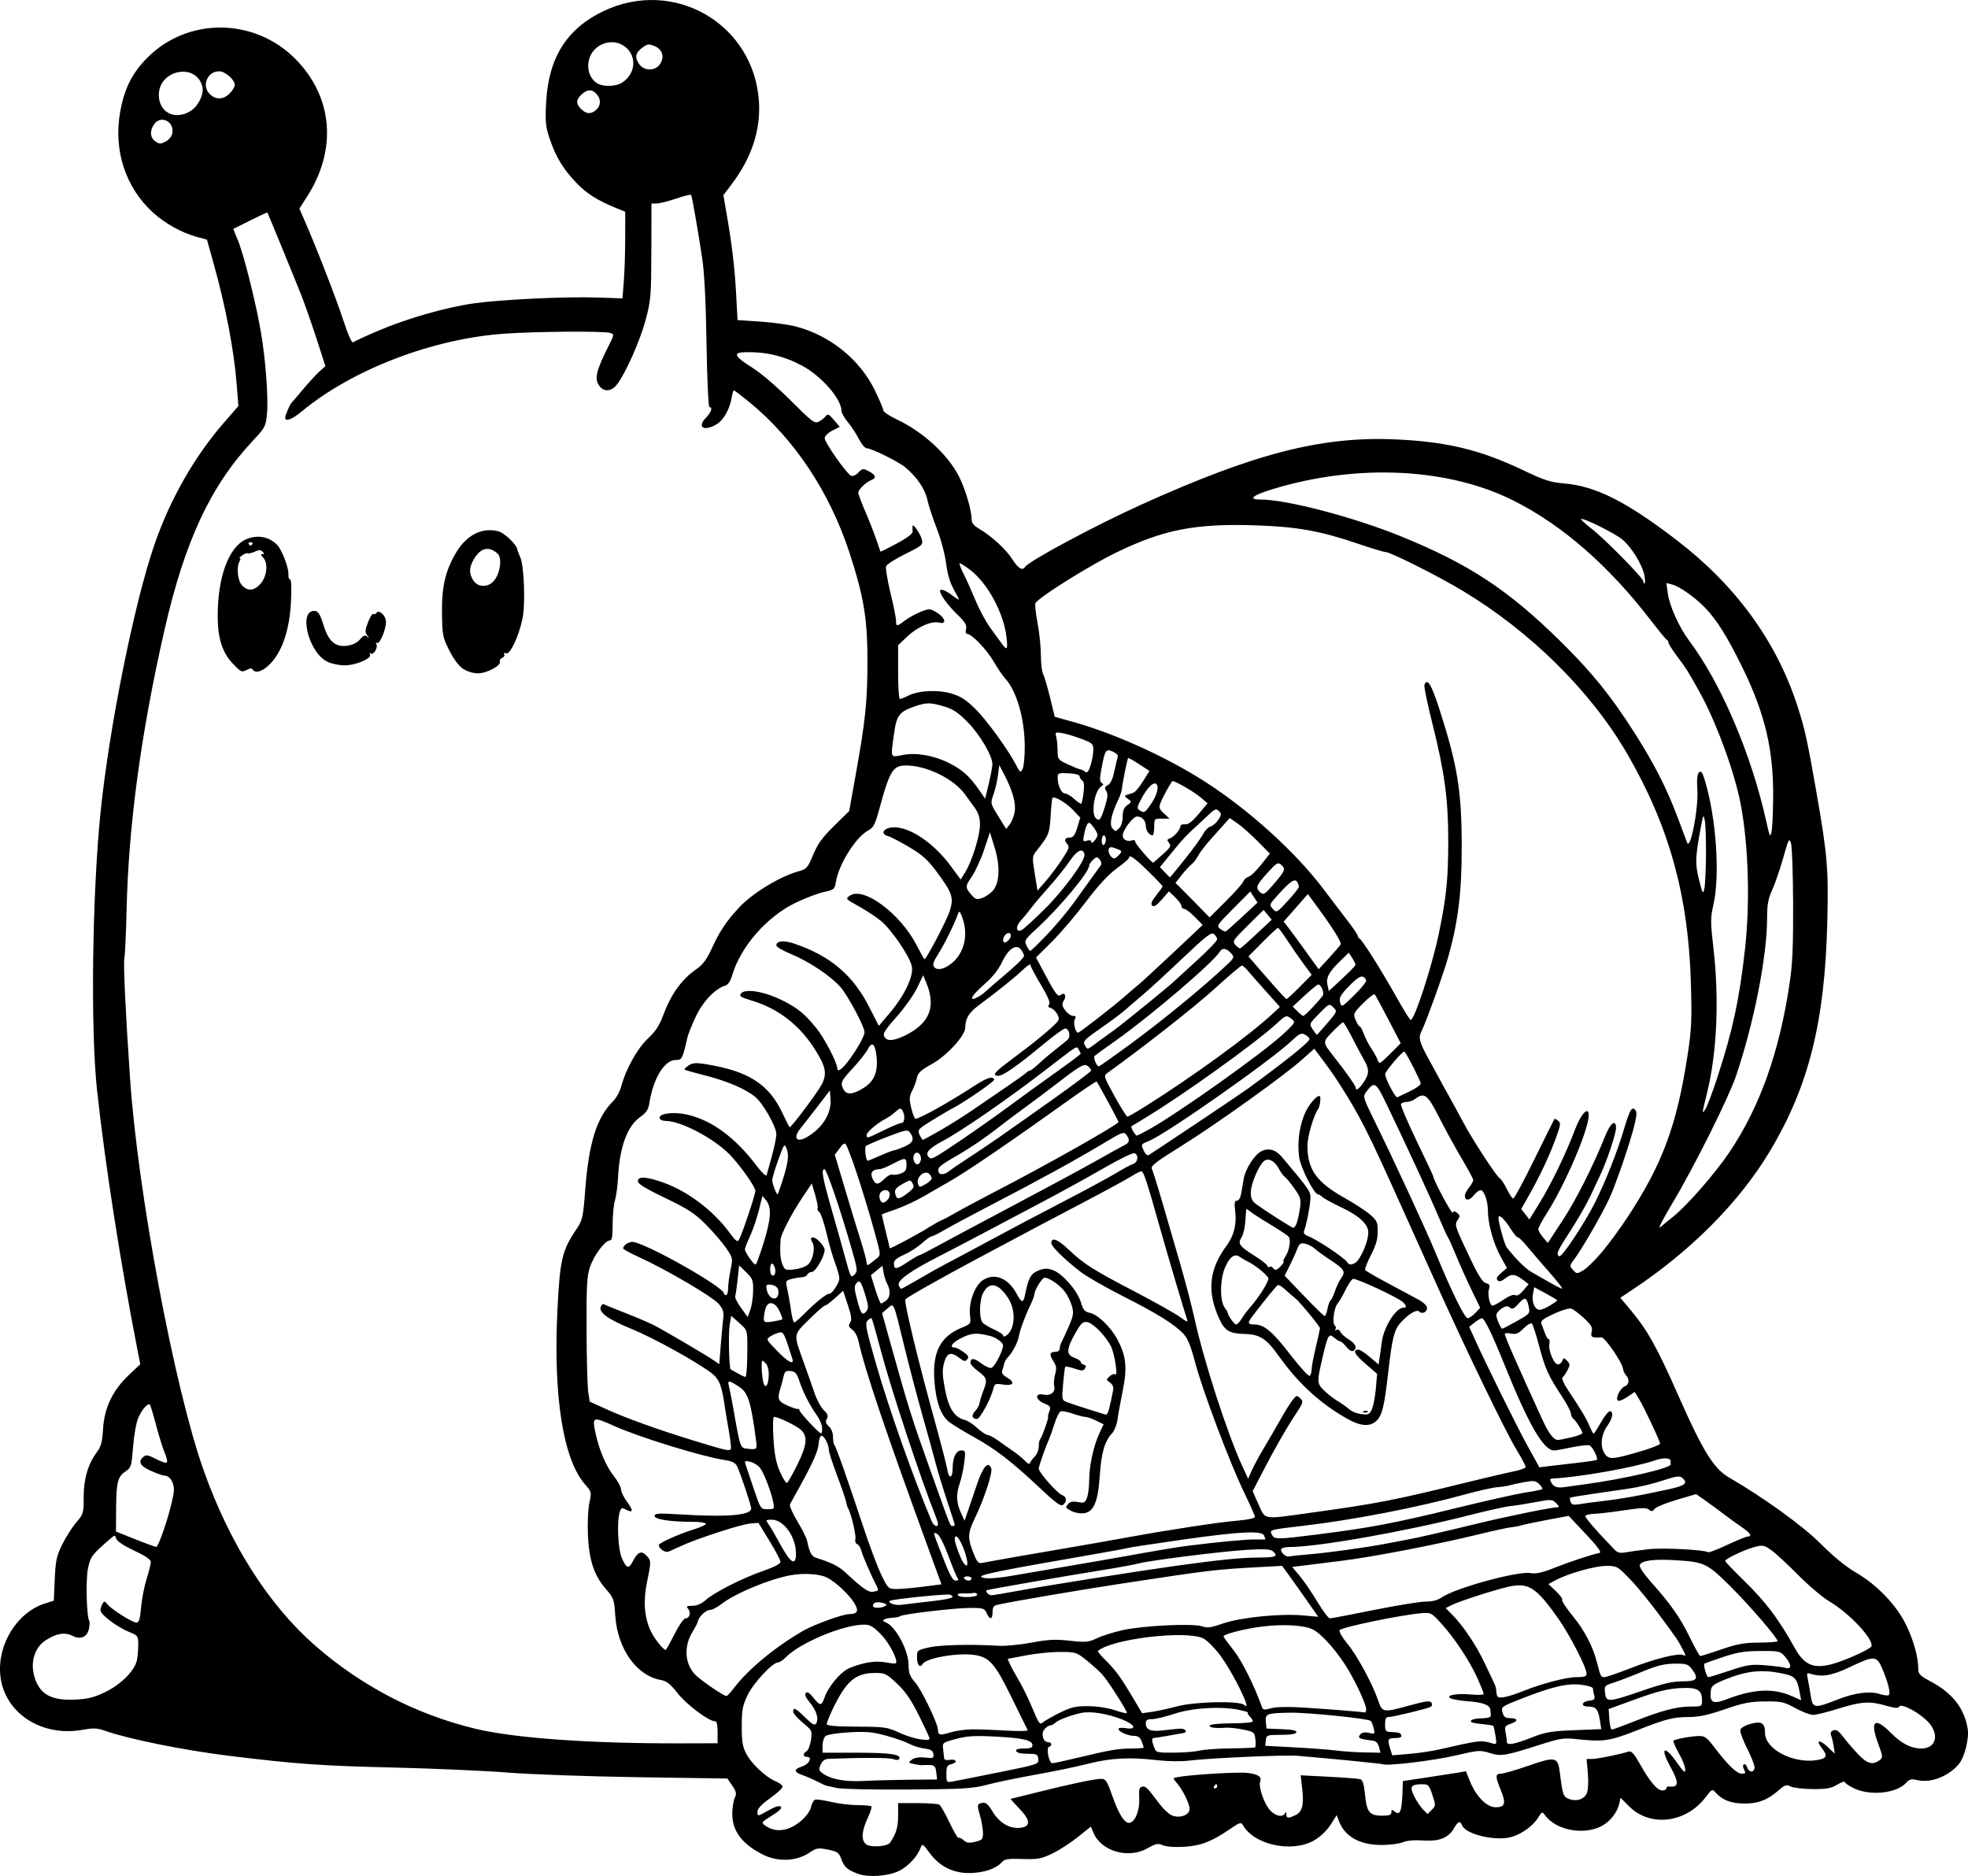 <?xml version="1.0" encoding="UTF-8" standalone="no"?>
<!-- Created with Inkscape (http://www.inkscape.org/) -->

<svg
   width="248.067mm"
   height="236.451mm"
   viewBox="0 0 248.067 236.451"
   version="1.1"
   id="svg5"
   xml:space="preserve"
   xmlns="http://www.w3.org/2000/svg"
   xmlns:svg="http://www.w3.org/2000/svg"><defs
     id="defs2" /><g
     id="layer1"
     transform="translate(62.464,-5.781)"><path
       style="fill:#000000;stroke-width:0.265"
       d="m 45.647,241.948 c -1.319,-0.492 -1.706,-0.843 -2.084,-1.887 -0.278,-0.768 -0.479,-0.907 -1.661,-1.147 -1.247,-0.253 -1.423,-0.222 -2.404,0.424 -1.599,1.053 -3.914,1.142 -5.755,0.222 -2.652,-1.326 -3.902,-2.973 -3.902,-5.141 0,-0.74 0.137,-1.645 0.304,-2.012 0.258,-0.565 0.211,-0.802 -0.309,-1.561 l -0.613,-0.894 -11.266,-0.167 c -6.196,-0.092 -13.588,-0.354 -16.426,-0.583 -2.838,-0.229 -9.446,-0.518 -14.684,-0.643 -8.864,-0.211 -12.065,-0.441 -20.432,-1.468 -5.692,-0.698 -12.67,-2.108 -15.665,-3.164 -0.96,-0.339 -1.447,-0.36 -2.775,-0.118 -5.263,0.957 -9.975,-2.182 -10.406,-6.931 -0.354,-3.9 2.17,-7.909 5.664,-9 l 1.083,-0.338 0.12,-2.708 c 0.105,-2.356 0.227,-2.925 0.942,-4.377 0.452,-0.918 1.246,-2.165 1.764,-2.77 0.911,-1.064 0.942,-1.172 0.942,-3.231 0,-2.307 0.55,-4.152 1.695,-5.682 0.491,-0.657 0.65,-1.268 0.747,-2.876 0.161,-2.672 1.211,-4.872 3.237,-6.789 l 1.455,-1.376 -0.245,-1.247 c -2.199,-11.167 -4.154,-23.672 -5.201,-33.261 -0.838,-7.682 -0.619,-24.8 0.452,-35.19 1.103,-10.699 4.231,-26.21 6.777,-33.602 1.962,-5.696 5.021,-11.068 8.743,-15.352 l 1.844,-2.123 -0.208,-2.639 c -0.349,-4.427 -1.377,-9.82 -2.932,-15.381 l -0.826,-2.952 -1.221,-0.331 c -1.965,-0.533 -4.082,-1.707 -5.614,-3.113 -3.422,-3.141 -4.944,-7.781 -4.119,-12.561 0.517,-2.994 1.516,-4.998 3.466,-6.949 5.092,-5.094 13.444,-5.029 18.603,0.146 4.748,4.763 5.334,11.399 1.531,17.344 l -0.993,1.552 0.583,1.337 c 1.569,3.596 4.008,9.862 4.918,12.635 0.669,2.038 1.111,3.02 1.294,2.871 0.152,-0.124 1.558,-0.772 3.124,-1.439 3.68,-1.568 8.569,-2.968 12.089,-3.462 3.508,-0.492 11.619,-0.871 15.649,-0.732 l 3.068,0.106 0.172,-2.205 c 0.094,-1.213 0.172,-3.669 0.173,-5.459 l 0.002,-3.255 -0.992,-0.4 c -2.453,-0.99 -3.874,-1.883 -5.18,-3.255 -1.681,-1.766 -2.584,-3.264 -3.363,-5.578 -0.499,-1.483 -0.56,-2.102 -0.439,-4.498 0.284,-5.639 2.581,-9.322 7.196,-11.538 8.916,-4.281 19.026,1.592 19.635,11.406 0.222,3.578 -0.929,7.064 -3.423,10.368 l -1.061,1.405 0.424,2.448 c 0.677,3.915 1.007,6.721 1.189,10.121 l 0.17,3.175 2.837,0.189 c 1.561,0.104 3.585,0.382 4.498,0.618 4.318,1.114 8.101,4.172 9.988,8.074 0.586,1.212 1.066,2.347 1.066,2.523 0,0.176 0.744,0.671 1.654,1.1 3.347,1.58 6.473,4.446 7.88,7.228 0.789,1.559 1.579,4.235 1.579,5.349 0,0.481 0.262,0.818 0.953,1.226 1.603,0.946 3.392,2.59 4.188,3.849 0.718,1.135 1.271,1.475 1.583,0.97 0.447,-0.724 8.809,-5.212 14.575,-7.823 14.351,-6.498 22.837,-8.68 32.147,-8.263 6.429,0.288 10.678,1.311 16.021,3.858 2.714,1.294 3.489,1.546 5.206,1.691 4.007,0.339 7.859,2.278 14.227,7.164 7.418,5.692 12.542,12.722 15.176,20.823 0.946,2.91 1.271,4.374 2.397,10.823 1.408,8.063 1.55,9.738 1.391,16.404 -0.303,12.663 -2.333,20.772 -7.253,28.979 -3.84,6.405 -9.953,12.559 -17.326,17.444 l -1.514,1.003 1.141,1.356 c 2.301,2.737 3.404,4.706 6.283,11.217 2.984,6.748 4.368,8.971 6.271,10.077 4.457,2.588 9.347,6.127 11.608,8.4 1.54,1.549 3.14,2.856 4.366,3.567 2.678,1.554 5.135,4.107 6.345,6.593 0.957,1.965 1.543,4.076 1.543,5.554 0,0.662 0.207,0.876 1.542,1.587 2.776,1.48 4.276,3.398 4.692,6 0.197,1.233 -0.412,3.612 -1.143,4.46 -1.315,1.526 -3.499,2.375 -5.144,1.999 -0.821,-0.187 -1.056,-0.137 -1.455,0.311 -1.2,1.348 -4.543,1.704 -6.61,0.703 -0.628,-0.304 -1.142,-0.657 -1.142,-0.785 0,-0.128 -0.436,0.025 -0.969,0.34 -0.793,0.468 -1.362,0.567 -3.141,0.548 -1.195,-0.013 -2.431,-0.162 -2.748,-0.332 -0.499,-0.267 -0.705,-0.196 -1.536,0.535 -1.352,1.187 -2.612,1.655 -4.364,1.622 -1.599,-0.03 -2.669,-0.441 -3.476,-1.332 -0.489,-0.54 -0.491,-0.539 -1.331,0.563 -2.463,3.23 -6.972,3.768 -9.595,1.145 l -1.107,-1.107 -0.144,0.671 c -0.252,1.178 -1.17,2.353 -2.279,2.919 -2.29,1.168 -5.733,0.491 -7.109,-1.398 -0.343,-0.47 -0.384,-0.456 -0.837,0.289 -0.614,1.009 -1.966,2.014 -3.273,2.434 -1.952,0.626 -5.885,-0.271 -6.336,-1.445 -0.231,-0.602 -0.517,-0.498 -1.01,0.369 -0.695,1.222 -1.876,1.689 -3.908,1.547 -1.095,-0.076 -2.031,0.005 -2.531,0.221 -0.437,0.188 -1.627,0.345 -2.646,0.348 -2.774,0.009 -4.674,-1.043 -5.415,-2.998 l -0.29,-0.766 -0.765,1.206 c -0.462,0.728 -1.272,1.504 -2.042,1.957 -2.781,1.635 -7.614,0.606 -9.029,-1.922 -0.212,-0.379 -0.407,-0.318 -1.587,0.494 -2.304,1.585 -3.676,2.121 -5.775,2.255 -1.174,0.075 -2.237,0.002 -2.691,-0.187 -0.653,-0.271 -0.904,-0.224 -1.924,0.359 -2.448,1.399 -5.875,0.413 -6.864,-1.975 l -0.31,-0.747 -1.63,1.314 c -0.896,0.723 -2.344,1.658 -3.217,2.078 -1.413,0.68 -1.828,0.756 -3.77,0.695 -1.867,-0.059 -2.249,0.004 -2.64,0.437 -0.712,0.787 -2.171,1.285 -3.908,1.334 -2.123,0.06 -3.892,-0.804 -5.155,-2.521 -0.865,-1.175 -0.935,-1.216 -1.137,-0.669 -0.399,1.08 -1.536,2.319 -2.644,2.885 -1.388,0.708 -3.937,0.898 -5.287,0.394 z m 4.084,-3.915 c 0.775,-1.152 1.012,-1.944 1.012,-3.383 v -1.601 l 2.447,0.004 c 1.346,0.002 2.584,0.091 2.752,0.198 0.167,0.107 0.746,1.124 1.285,2.261 0.539,1.137 1.047,1.999 1.129,1.918 0.082,-0.082 0.369,0.051 0.638,0.294 0.393,0.355 0.685,0.395 1.477,0.199 0.912,-0.225 0.986,-0.315 0.967,-1.17 -0.011,-0.509 -0.184,-1.488 -0.383,-2.174 -0.394,-1.354 -0.374,-1.435 0.38,-1.571 0.364,-0.066 0.699,0.237 1.197,1.08 0.839,1.42 2.111,2.194 3.426,2.084 1.43,-0.12 1.417,-0.92 -0.04,-2.44 -0.639,-0.666 -1.136,-1.212 -1.106,-1.212 0.03,0 1.474,-0.357 3.207,-0.793 4.272,-1.075 7.498,-1.753 8.254,-1.735 0.544,0.013 0.73,0.31 1.414,2.264 0.831,2.371 1.602,3.497 2.231,3.256 0.69,-0.265 1.193,-1.651 1.117,-3.079 -0.058,-1.098 0.013,-1.382 0.366,-1.45 0.456,-0.088 0.631,0.084 2.112,2.066 0.489,0.655 1.189,1.335 1.555,1.512 0.926,0.447 2.196,0.079 2.305,-0.668 0.089,-0.609 -0.784,-2.437 -1.63,-3.41 -0.501,-0.577 -0.501,-0.583 0.123,-0.705 1.6,-0.314 7.646,-0.677 8.831,-0.53 1.36,0.169 1.813,0.489 1.582,1.118 -0.214,0.582 0.4,2.484 1.102,3.411 0.669,0.884 1.777,1.172 2.036,0.529 0.08,-0.198 0.142,-0.144 0.154,0.132 0.025,0.55 0.212,0.572 1.151,0.132 0.875,-0.409 1.095,-1.298 0.849,-3.419 l -0.186,-1.604 3.535,0.182 c 1.944,0.1 3.729,0.237 3.965,0.303 0.319,0.09 0.476,0.594 0.611,1.962 0.218,2.211 0.569,2.642 2.153,2.642 0.904,0 1.172,-0.098 1.172,-0.429 0,-0.357 0.069,-0.372 0.408,-0.091 0.637,0.529 0.881,0.028 0.968,-1.994 l 0.08,-1.852 2.91,-0.436 c 1.601,-0.24 3.387,-0.516 3.969,-0.615 l 1.058,-0.179 0.511,1.262 c 0.773,1.909 2.12,3.274 3.232,3.274 1.197,0 1.347,-0.494 0.654,-2.161 -0.706,-1.698 -0.704,-2.073 0.008,-2.073 0.313,0 1.8,-0.425 3.305,-0.945 3.682,-1.271 3.875,-1.228 4.148,0.945 0.338,2.694 0.416,2.912 1.133,3.185 0.972,0.37 1.953,0.036 2.268,-0.771 0.153,-0.392 0.201,-1.471 0.111,-2.48 l -0.16,-1.786 0.729,-0.004 c 0.64,-0.003 3.367,-0.56 4.604,-0.939 0.319,-0.098 0.691,0.324 1.394,1.581 1.232,2.202 2.189,3.331 2.825,3.331 0.278,0 0.506,-0.124 0.506,-0.276 0,-0.152 0.149,-0.257 0.331,-0.233 1.244,0.162 1.295,-0.444 0.203,-2.425 -1.395,-2.53 -0.808,-2.878 0.855,-0.506 0.814,1.16 0.992,1.303 0.992,0.795 0,-0.341 -0.365,-1.266 -0.811,-2.056 -0.446,-0.79 -0.748,-1.5 -0.672,-1.576 0.2,-0.2 2.264,-0.576 3.237,-0.59 0.696,-0.01 0.997,0.212 1.89,1.395 1.676,2.22 2.852,3.356 3.474,3.356 0.485,0 0.531,-0.079 0.299,-0.513 -0.166,-0.311 -0.177,-0.573 -0.028,-0.665 0.135,-0.084 0.322,0.088 0.415,0.381 0.22,0.693 0.927,0.691 0.927,-0.003 0,-0.295 -0.423,-1.377 -0.941,-2.404 -0.518,-1.028 -0.904,-2.061 -0.858,-2.297 0.048,-0.249 0.572,-0.57 1.25,-0.767 1.421,-0.411 1.873,-0.139 1.873,1.13 0,2.031 3.494,3.881 6.484,3.433 1.323,-0.198 1.463,-0.519 0.668,-1.53 -0.799,-1.016 -0.289,-1.114 0.737,-0.142 l 0.912,0.865 -0.145,-0.926 c -0.08,-0.509 -0.227,-1.133 -0.327,-1.387 -0.123,-0.312 -0.03,-0.519 0.289,-0.642 0.345,-0.132 0.654,0.062 1.152,0.723 0.374,0.497 1.203,1.471 1.841,2.163 1.211,1.313 1.923,1.542 2.802,0.899 0.476,-0.348 0.47,-0.419 -0.177,-2.183 -1.039,-2.834 -0.398,-3.33 1.638,-1.269 1.325,1.342 2.538,1.959 3.85,1.959 1.795,0 2.284,-1.705 0.931,-3.246 -1.025,-1.168 -3.442,-2.5 -3.72,-2.05 -0.157,0.254 -0.523,0.232 -1.664,-0.099 -2.058,-0.598 -3.139,-0.532 -6.012,0.368 -1.382,0.433 -2.82,0.789 -3.194,0.791 -0.374,0.002 -1.386,-0.384 -2.249,-0.857 -1.435,-0.787 -1.76,-0.858 -3.817,-0.841 -1.873,0.015 -2.722,0.181 -5.075,0.992 -2.088,0.719 -3.263,0.974 -4.498,0.975 -2.018,0.002 -2.9,0.231 -6.793,1.765 -3.19,1.257 -4.079,1.382 -7.315,1.026 -1.694,-0.186 -2.1,-0.124 -4.763,0.725 -4.363,1.392 -4.833,1.468 -6.278,1.012 -1.184,-0.374 -1.417,-0.356 -4.366,0.339 -2.653,0.625 -8.65,1.341 -9.068,1.083 -0.117,-0.072 -6.355,-0.688 -10.715,-1.058 -1.681,-0.142 -11.034,0.271 -13.824,0.611 -0.909,0.111 -2.636,0.086 -3.836,-0.055 -3.52,-0.414 -5.901,-0.294 -8.798,0.441 -1.455,0.369 -4.432,0.989 -6.615,1.377 -2.183,0.388 -4.921,0.955 -6.085,1.261 -1.895,0.497 -2.949,0.561 -10.054,0.61 -4.504,0.031 -8.395,-0.058 -8.996,-0.205 -0.582,-0.143 -1.118,-0.26 -1.191,-0.26 -0.073,-2e-4 -0.602,-0.24 -1.176,-0.533 -0.574,-0.293 -1.446,-0.672 -1.938,-0.842 -1.073,-0.371 -1.059,-0.725 0.043,-1.082 0.863,-0.28 1.304,-1.191 0.577,-1.191 -0.517,0 -0.544,-0.431 -0.044,-0.714 0.205,-0.116 0.451,-0.747 0.547,-1.402 0.171,-1.167 0.151,-1.21 -1.034,-2.196 -0.665,-0.553 -1.208,-1.178 -1.208,-1.389 0,-0.607 0.296,-0.463 1.522,0.74 0.897,0.88 1.194,1.043 1.374,0.752 0.362,-0.586 0.057,-1.607 -0.788,-2.632 -0.532,-0.645 -0.692,-1.03 -0.507,-1.216 0.185,-0.185 0.484,-4e-5 0.942,0.585 0.832,1.064 1.035,1.069 1.394,0.04 0.519,-1.49 2.085,-3.334 3.215,-3.786 1.765,-0.706 3.222,-0.931 4.49,-0.694 0.655,0.123 1.24,0.174 1.3,0.115 0.333,-0.33 -0.79,-2.525 -1.848,-3.616 -0.99,-1.021 -1.391,-1.257 -2.132,-1.257 -2.651,0 -8.129,2.293 -9.941,4.162 -0.32,0.331 -0.737,0.602 -0.926,0.603 -0.704,0.004 -3.147,2.635 -3.859,4.155 -0.614,1.311 -0.717,1.873 -0.716,3.912 0.002,1.934 0.11,2.583 0.576,3.458 0.687,1.287 2.443,2.932 3.685,3.451 0.493,0.206 0.89,0.522 0.883,0.702 -0.008,0.18 -0.722,0.832 -1.587,1.449 -1.027,0.733 -1.573,1.306 -1.573,1.654 0,0.664 -0.049,0.67 1.441,-0.163 0.827,-0.462 1.332,-0.607 1.507,-0.431 0.175,0.175 -0.204,0.552 -1.131,1.122 -1.324,0.815 -1.369,0.878 -0.879,1.236 1.318,0.964 3.003,0.75 4.554,-0.578 0.637,-0.546 1.154,-1.257 1.259,-1.734 0.098,-0.445 0.322,-0.864 0.499,-0.932 0.177,-0.068 1.088,0.058 2.026,0.279 0.937,0.221 2.429,0.404 3.314,0.406 0.885,0.002 1.679,0.073 1.764,0.158 0.085,0.085 -0.132,0.769 -0.482,1.521 -0.754,1.62 -0.817,2.761 -0.179,3.255 0.57,0.441 2.684,0.293 3.023,-0.211 z m 68.358,-6.014 c -0.415,-1.248 -0.513,-1.351 -1.287,-1.347 -1.442,0.007 -1.626,0.299 -0.984,1.559 0.31,0.608 0.81,1.352 1.111,1.653 l 0.548,0.548 0.53,-0.53 c 0.515,-0.515 0.517,-0.57 0.082,-1.881 z m -27.129,-1.087 c 0,-0.146 -0.052,-0.265 -0.117,-0.265 -0.064,0 -0.19,0.119 -0.28,0.265 -0.09,0.146 -0.037,0.265 0.117,0.265 0.154,0 0.28,-0.119 0.28,-0.265 z m -38.752,-0.827 3.449,-0.03 -0.104,-0.894 c -0.088,-0.754 -0.214,-0.899 -0.803,-0.926 -0.384,-0.017 -0.805,-0.011 -0.935,0.013 -0.13,0.024 -0.6,-0.036 -1.043,-0.133 -0.773,-0.17 -0.785,-0.193 -0.293,-0.563 0.339,-0.254 0.902,-0.344 1.653,-0.263 1.042,0.112 1.132,0.074 1.058,-0.442 -0.063,-0.441 -0.312,-0.593 -1.139,-0.697 -0.582,-0.073 -1.434,-0.338 -1.894,-0.589 -0.459,-0.251 -1.769,-0.713 -2.91,-1.027 -1.714,-0.471 -2.526,-0.545 -4.664,-0.427 -1.43,0.079 -2.763,0.286 -2.977,0.464 -0.213,0.177 -0.387,0.724 -0.387,1.215 v 0.894 h 4.383 c 4.166,0 5.628,0.221 5.272,0.797 -0.087,0.141 -0.401,0.146 -0.753,0.011 -0.5,-0.19 -3.542,-0.207 -8,-0.044 -0.609,0.022 -0.898,0.206 -1.133,0.722 -0.268,0.588 -0.244,0.747 0.156,1.051 1.054,0.803 2.813,1.146 5.234,1.021 1.31,-0.068 3.933,-0.136 5.83,-0.153 z m 11.176,-0.922 c 5.048,-1.018 5.099,-1.035 5.027,-1.69 -0.067,-0.606 -0.182,-0.661 -1.371,-0.661 -0.801,0 -1.341,-0.127 -1.411,-0.331 -0.079,-0.229 0.218,-0.331 0.967,-0.331 0.792,0 1.08,-0.108 1.08,-0.403 0,-0.646 -1.174,-0.923 -4.662,-1.1 -2.667,-0.135 -3.581,-0.08 -4.985,0.3 -1.697,0.459 -1.718,0.476 -1.61,1.297 0.06,0.458 0.117,0.973 0.127,1.145 0.011,0.185 0.282,0.265 0.662,0.196 0.865,-0.157 1.116,0.316 0.28,0.526 -0.569,0.143 -0.66,0.315 -0.66,1.249 0,1.036 0.032,1.078 0.728,0.957 0.4,-0.069 3.023,-0.589 5.828,-1.155 z m 9.743,-1.791 c 4.316,-1.039 5.363,-1.222 7.005,-1.222 0.862,0 1.567,-0.052 1.567,-0.115 0,-0.063 -0.116,-0.42 -0.258,-0.794 -0.181,-0.476 -0.453,-0.679 -0.914,-0.679 -0.804,0 -2.003,-0.521 -2.003,-0.871 0,-0.146 0.401,-0.192 0.926,-0.106 1.449,0.235 1.157,-0.457 -0.463,-1.098 -1.875,-0.741 -3.96,-1.072 -5.161,-0.82 -1.344,0.282 -2.925,0.887 -3.301,1.263 -0.17,0.17 -0.445,0.309 -0.612,0.309 -0.167,0 -0.487,0.208 -0.712,0.463 -0.486,0.551 -0.186,1.654 0.45,1.654 0.463,0 0.551,0.436 0.118,0.581 -0.398,0.133 -0.014,2.065 0.41,2.065 0.181,0 1.507,-0.284 2.947,-0.63 z m 45.878,-1.113 c 5.196,-1.187 5.206,-1.189 6.719,-0.73 0.457,0.138 0.485,0.049 0.319,-0.993 -0.101,-0.63 -0.228,-1.19 -0.284,-1.245 -0.055,-0.055 -0.67,-0.154 -1.365,-0.219 -0.696,-0.065 -1.32,-0.173 -1.387,-0.24 -0.267,-0.267 0.275,-0.464 1.349,-0.491 0.729,-0.018 1.121,-0.146 1.104,-0.359 -0.015,-0.182 -0.044,-0.505 -0.066,-0.718 -0.062,-0.604 -0.915,-0.927 -2.826,-1.068 -0.966,-0.072 -1.954,-0.24 -2.194,-0.375 -0.686,-0.384 0.756,-0.647 2.622,-0.478 0.86,0.078 1.564,0.045 1.564,-0.073 0,-0.118 -0.357,-1.011 -0.794,-1.985 -0.975,-2.173 -2.886,-5.06 -4.574,-6.909 -1.235,-1.354 -1.298,-1.386 -2.514,-1.28 -2.665,0.232 -10.158,1.791 -10.293,2.142 -0.075,0.195 0.353,0.938 0.95,1.652 1.212,1.448 3.146,4.989 3.882,7.109 0.574,1.655 0.589,1.657 4.054,0.707 1.995,-0.547 2.528,-0.613 2.7,-0.334 0.126,0.204 0.082,0.421 -0.106,0.526 -0.419,0.235 -4.762,1.283 -5.314,1.283 -0.311,0 -0.427,0.25 -0.427,0.926 0,0.803 0.088,0.93 0.661,0.959 1.164,0.058 1.277,0.093 1.389,0.43 0.071,0.214 -0.162,0.331 -0.661,0.331 -1.032,0 -1.115,0.133 -0.776,1.237 l 0.289,0.943 2.129,-0.178 c 1.171,-0.098 2.903,-0.355 3.848,-0.571 z m -30.295,0.158 c 0.582,-0.137 2.368,-0.265 3.969,-0.284 1.601,-0.019 2.977,-0.076 3.058,-0.125 0.081,-0.05 0.098,-0.508 0.039,-1.019 -0.104,-0.889 -0.17,-0.942 -1.531,-1.224 -0.782,-0.162 -1.752,-0.269 -2.155,-0.238 -1.343,0.105 -2.223,-0.017 -2.056,-0.287 0.091,-0.148 1.326,-0.265 2.794,-0.265 1.447,0 2.63,-0.111 2.63,-0.246 0,-0.135 -0.187,-0.433 -0.416,-0.661 -0.229,-0.229 -0.318,-0.431 -0.198,-0.449 0.12,-0.018 -0.318,-0.157 -0.973,-0.308 -2.217,-0.513 -5.992,-0.307 -8.276,0.452 -1.132,0.376 -2.412,0.684 -2.844,0.684 -0.592,0 -0.786,0.122 -0.786,0.497 0,0.877 0.606,1.118 2.283,0.907 0.854,-0.107 1.791,-0.199 2.082,-0.204 0.635,-0.011 0.961,0.437 0.397,0.546 -1.147,0.221 -3.598,0.633 -3.77,0.634 -0.268,0.002 -0.25,0.362 0.06,1.175 0.249,0.654 0.338,0.678 2.447,0.672 1.204,-0.003 2.666,-0.118 3.248,-0.255 z m 22.647,-0.466 c -0.135,-0.507 -0.389,-0.75 -0.837,-0.802 -1.607,-0.185 -1.898,-0.324 -1.551,-0.742 0.229,-0.276 0.571,-0.345 1.118,-0.225 0.758,0.167 0.781,0.145 0.601,-0.584 -0.103,-0.416 -0.268,-0.833 -0.367,-0.927 -0.316,-0.3 -8.04,-1.083 -10.234,-1.038 -2.878,0.059 -3.091,0.142 -2.992,1.165 l 0.081,0.837 1.936,0.078 c 1.367,0.055 1.905,0.172 1.829,0.397 -0.07,0.208 -0.745,0.319 -1.936,0.319 -1.773,0 -1.831,0.021 -1.909,0.689 l -0.08,0.689 3.784,0.204 c 2.081,0.112 4.439,0.291 5.239,0.399 0.8,0.107 2.368,0.212 3.483,0.232 l 2.028,0.037 z m -83.37,-1.852 c 5.2e-4,-0.987 -0.102,-1.389 -0.355,-1.389 -0.768,0 -3.592,-2.13 -4.693,-3.54 -0.905,-1.158 -1.367,-1.523 -2.091,-1.652 -3.078,-0.545 -5.475,-3.925 -5.758,-8.118 -0.138,-2.044 -0.204,-2.234 -1.156,-3.32 -1.505,-1.717 -2.149,-3.635 -2.289,-6.82 -0.065,-1.481 0.014,-3.298 0.178,-4.063 0.291,-1.356 0.281,-1.401 -0.54,-2.335 -2.758,-3.142 -4.019,-11.08 -3.485,-21.943 0.312,-6.347 0.583,-7.525 2.329,-10.12 0.849,-1.262 0.895,-1.462 1.184,-5.166 0.457,-5.872 1.447,-9.006 3.49,-11.056 0.406,-0.408 0.871,-1.241 1.031,-1.852 0.573,-2.178 2.039,-4.816 3.368,-6.059 0.955,-0.893 1.455,-1.649 1.914,-2.893 0.984,-2.668 2.345,-4.575 4.159,-5.826 0.866,-0.598 1.327,-1.219 2.028,-2.735 0.995,-2.154 1.819,-3.376 3.449,-5.12 1.653,-1.768 5.171,-3.897 7.455,-4.512 1.006,-0.271 1.132,-0.414 1.828,-2.077 0.581,-1.389 1.17,-2.201 2.645,-3.649 l 1.897,-1.863 0.83,-4.62 c 1.224,-6.815 1.465,-9.151 1.473,-14.277 0.008,-5.305 -0.457,-8.12 -2.252,-13.626 -2.499,-7.669 -6.948,-14.37 -12.623,-19.012 -1.004,-0.821 -1.885,-1.493 -1.959,-1.493 -0.074,0 -0.201,0.411 -0.282,0.913 -0.235,1.45 -1.002,2.813 -1.884,3.351 -1.574,0.96 -2.526,0.409 -1.373,-0.794 0.689,-0.719 0.902,-1.353 0.454,-1.353 -0.131,0 -0.294,-3.579 -0.365,-8.004 -0.086,-5.375 -0.267,-8.916 -0.55,-10.782 -0.537,-3.537 -1.272,-7.759 -1.386,-7.961 -0.048,-0.086 -0.896,0.119 -1.884,0.456 -0.988,0.337 -2.094,0.615 -2.458,0.619 l -0.661,0.007 -0.017,6.019 c -0.016,5.656 -0.059,6.179 -0.723,8.665 -0.701,2.627 -2.546,6.768 -3.629,8.145 -0.726,0.923 -1.691,0.942 -2.279,0.045 -0.535,-0.816 -0.276,-1.904 1.11,-4.656 0.884,-1.755 0.884,-1.758 0.3,-1.915 -0.915,-0.245 -9.189,-0.183 -13.285,0.1 -9.052,0.625 -19.222,4.529 -25.58,9.819 -1.183,0.984 -2.069,1.317 -2.069,0.778 0,-0.289 0.582,-1.667 0.788,-1.865 0.076,-0.073 0.733,-0.843 1.461,-1.712 0.728,-0.869 1.661,-1.884 2.074,-2.255 l 0.751,-0.675 -1.114,-3.434 c -0.613,-1.888 -1.465,-4.326 -1.894,-5.418 -0.691,-1.759 -4.217,-10.359 -4.308,-10.51 -0.02,-0.032 -0.995,0.42 -2.168,1.005 l -2.132,1.063 0.619,1.532 c 0.748,1.852 2.258,7.91 2.874,11.53 0.595,3.5 0.949,8.363 0.75,10.329 -0.151,1.495 -0.254,1.688 -1.782,3.317 -5.332,5.684 -8.592,12.675 -11.149,23.91 -2.949,12.956 -4.517,24.554 -4.76,35.215 -0.066,2.91 -0.191,5.629 -0.276,6.04 -0.148,0.712 0.12,6.463 0.706,15.126 0.977,14.446 5.589,39.052 9.265,49.424 3.302,9.319 8.225,17.049 14.131,22.192 5.84,5.085 12.65,8.616 20.1,10.421 4.956,1.201 14.621,1.885 26.139,1.85 l 4.431,-0.013 5.3e-4,-1.389 z M -4.092,90.082 c -0.534,-0.353 -1.193,-1.233 -1.74,-2.32 -0.824,-1.64 -0.882,-1.934 -0.918,-4.63 -0.045,-3.4 0.406,-5.364 1.758,-7.666 1.33,-2.263 3.333,-3.272 5.376,-2.708 0.761,0.21 2.293,1.684 2.359,2.269 0.012,0.109 0.18,0.556 0.372,0.992 0.495,1.121 0.666,5.985 0.274,7.785 -0.496,2.275 -1.563,4.513 -2.062,4.322 -0.253,-0.097 -0.345,-0.049 -0.238,0.123 0.096,0.155 -0.014,0.354 -0.243,0.442 -0.23,0.088 -0.367,0.309 -0.305,0.491 0.171,0.503 -1.66,1.47 -2.78,1.469 -0.571,-5.29e-4 -1.357,-0.242 -1.852,-0.57 z m 3.999,-11.234 c 0.73,-1.026 0.915,-2.808 0.342,-3.299 -1.127,-0.965 -2.095,-0.742 -2.965,0.686 -0.627,1.028 -0.653,1.843 -0.089,2.704 0.623,0.951 2.002,0.905 2.712,-0.091 z M -33.144,89.398 c -1.269,-1.334 -1.845,-3.094 -1.876,-5.728 -0.059,-5.012 1.344,-8.915 3.562,-9.908 1.408,-0.63 2.997,-0.333 3.965,0.742 0.611,0.679 1.451,2.925 1.383,3.698 -0.029,0.327 0.064,0.595 0.206,0.595 0.16,0 0.204,1.077 0.116,2.844 -0.174,3.479 -1.074,6.189 -2.581,7.774 -0.938,0.986 -1.905,1.312 -2.247,0.758 -0.11,-0.177 -0.328,-0.177 -0.66,0 -0.724,0.388 -0.784,0.363 -1.867,-0.776 z m 3.562,-10.092 c 0.797,-0.948 0.934,-2.603 0.269,-3.268 -0.295,-0.295 -0.318,-0.416 -0.079,-0.416 0.257,0 0.263,-0.073 0.026,-0.31 -0.237,-0.237 -0.472,-0.237 -0.999,0.003 -0.379,0.173 -0.77,0.263 -0.87,0.201 -0.1,-0.062 -0.411,0.056 -0.692,0.261 -0.281,0.205 -0.421,0.373 -0.312,0.373 0.109,0 0.106,0.149 -0.006,0.331 -0.434,0.702 -0.287,2.436 0.259,3.043 0.743,0.826 1.59,0.749 2.404,-0.219 z m -1.062,-4.963 c 0.075,-0.121 -0.032,-0.22 -0.237,-0.22 -0.205,0 -0.312,0.099 -0.237,0.22 0.075,0.121 0.182,0.22 0.237,0.22 0.056,0 0.162,-0.099 0.237,-0.22 z m 9.426,14.838 c -2.465,-1.24 -3.71,-6.811 -1.423,-6.371 0.307,0.059 0.616,0.618 0.929,1.675 0.62,2.1 1.495,2.89 2.984,2.69 0.693,-0.093 1.277,-0.378 1.641,-0.801 0.442,-0.513 0.64,-0.589 0.914,-0.347 0.282,0.249 0.281,0.219 -0.004,-0.157 -0.297,-0.393 -0.281,-0.653 0.101,-1.655 0.25,-0.654 0.555,-1.127 0.678,-1.051 0.123,0.076 0.297,0.02 0.387,-0.125 0.302,-0.488 1.197,0.34 1.197,1.107 0,1.013 -0.789,2.886 -1.127,2.677 -0.16,-0.099 -0.199,-0.045 -0.092,0.129 0.254,0.412 -0.325,1.427 -0.687,1.204 -0.173,-0.107 -0.218,-0.06 -0.11,0.115 0.298,0.482 -1.78,1.374 -3.199,1.374 -0.697,-2.28e-4 -1.681,-0.209 -2.187,-0.463 z M 130.779,224.718 c 1.568,-0.615 2.369,-0.747 5.224,-0.859 l 3.372,-0.132 -0.167,-1.093 c -0.214,-1.405 -0.507,-1.755 -1.472,-1.755 -1,0 -0.861,-0.627 0.167,-0.748 0.609,-0.072 0.707,-0.184 0.579,-0.661 -0.085,-0.316 -0.156,-0.708 -0.158,-0.87 -0.002,-0.162 -0.664,-0.372 -1.472,-0.467 -1.755,-0.206 -3.579,0.215 -7.436,1.719 -2.635,1.027 -2.683,1.061 -2.492,1.765 0.147,0.545 0.358,0.718 0.877,0.718 1.059,0 1.172,0.362 0.218,0.695 -0.776,0.271 -0.847,0.38 -0.704,1.093 0.087,0.436 0.158,0.969 0.158,1.186 0,0.516 0.894,0.357 3.307,-0.59 z m -76.067,0.19 c 5.3e-4,-0.106 -0.598,-1.398 -1.33,-2.872 -0.991,-1.995 -1.697,-3.026 -2.763,-4.035 -1.333,-1.26 -1.525,-1.355 -2.762,-1.355 -2.484,0 -3.662,1.005 -5.372,4.588 -0.406,0.85 -0.738,1.683 -0.738,1.852 5e-5,0.218 1.097,0.313 3.77,0.326 3.59,0.018 3.85,0.056 5.446,0.794 1.569,0.725 3.747,1.133 3.749,0.702 z m 5.291,-1.156 c 0.8,-0.008 2.745,0.062 4.321,0.154 1.576,0.092 2.815,0.074 2.754,-0.04 -0.062,-0.115 -0.967,-1.956 -2.011,-4.092 -2.11,-4.315 -2.802,-5.111 -4.692,-5.395 -2.09,-0.313 -6.075,0.378 -6.54,1.134 -0.343,0.559 -0.711,0.119 -0.711,-0.849 0,-0.869 0.039,-0.901 1.521,-1.24 1.419,-0.325 5.432,-0.416 8.797,-0.2 0.8,0.051 2.635,-0.127 4.078,-0.397 2.144,-0.401 3.032,-0.446 4.865,-0.244 2.05,0.225 2.347,0.197 3.463,-0.331 0.671,-0.318 2.173,-0.781 3.337,-1.031 2.608,-0.558 8.767,-0.839 9.881,-0.45 0.651,0.227 1.136,0.161 2.629,-0.359 2.201,-0.765 7.253,-1.278 10.065,-1.021 l 1.938,0.177 -1.453,-2.083 c -0.799,-1.146 -1.825,-2.59 -2.278,-3.21 l -0.825,-1.126 -2.57,0.139 c -5.982,0.324 -6.171,0.346 -17.916,2.134 -5.254,0.8 -13.538,2.216 -15.412,2.635 -0.454,0.102 -0.595,0.32 -0.595,0.922 0,0.962 -0.339,1.02 -0.746,0.127 -0.278,-0.61 -0.44,-0.661 -2.079,-0.661 -1.897,0 -8.596,0.791 -8.817,1.041 -0.073,0.082 -0.536,0.176 -1.028,0.208 -0.975,0.063 -1.425,0.338 -0.876,0.534 1.284,0.457 2.956,3.518 2.96,5.418 0.002,1.014 0.155,1.421 0.816,2.174 0.818,0.931 2.879,5.211 2.887,5.993 0.007,0.682 0.232,0.731 1.539,0.333 0.684,-0.208 1.898,-0.385 2.698,-0.393 z m 83.593,-1.028 c 3.397,-1.347 5.311,-1.845 7.082,-1.845 1.371,0 1.4,-0.016 1.4,-0.775 0,-1.358 -0.617,-1.686 -2.894,-1.541 -1.501,0.096 -2.859,0.44 -5.44,1.379 l -3.44,1.251 0.092,1.298 c 0.05,0.714 0.187,1.298 0.303,1.298 0.116,0 1.42,-0.479 2.898,-1.065 z m -72.481,-1.057 c 1.466,-0.725 1.997,-0.848 3.602,-0.835 1.111,0.009 2.493,0.222 3.373,0.519 0.82,0.277 1.491,0.427 1.491,0.334 0,-0.334 -2.436,-4.129 -3.129,-4.875 -0.389,-0.419 -1.283,-1.222 -1.988,-1.786 -1.236,-0.989 -1.352,-1.025 -3.307,-1.027 -1.115,-0.001 -3.058,0.196 -4.318,0.437 l -2.291,0.439 0.307,0.687 c 0.169,0.378 0.678,1.309 1.131,2.068 0.454,0.76 1.219,2.336 1.701,3.504 0.778,1.885 0.923,2.081 1.292,1.753 0.229,-0.203 1.19,-0.752 2.135,-1.22 z m 14.753,-0.802 c 2.301,-0.616 7.925,-0.738 8.507,-0.184 1.107,1.055 -1.397,-4.081 -3.078,-6.312 -0.695,-0.923 -1.639,-1.86 -2.098,-2.082 -2.186,-1.058 -11.565,0.07 -13.283,1.597 -0.052,0.046 0.365,0.544 0.926,1.107 1.341,1.345 1.931,2.148 3.419,4.649 l 1.239,2.083 1.224,-0.172 c 0.673,-0.095 2.088,-0.403 3.145,-0.687 z m 23.876,0.366 c 0,-0.695 -1.59,-4.031 -2.752,-5.773 -1.339,-2.008 -2.958,-3.769 -3.922,-4.267 -1.101,-0.569 -3.715,-0.73 -6.44,-0.396 -2.163,0.265 -4.877,0.962 -4.877,1.252 0,0.062 0.581,0.855 1.292,1.761 1.064,1.357 2.645,4.529 3.55,7.121 0.133,0.382 0.299,0.406 1.163,0.166 0.638,-0.177 2.123,-0.21 4.05,-0.09 3.063,0.191 7.371,0.538 7.739,0.623 0.109,0.025 0.198,-0.153 0.198,-0.396 z m 59.546,-1.284 c 2.031,-0.796 3.971,-1.043 5.145,-0.655 0.503,0.166 1.027,0.233 1.163,0.149 0.292,-0.18 -0.043,-1.555 -0.825,-3.39 -0.678,-1.59 -1.02,-1.604 -4.037,-0.156 -2.264,1.086 -3.563,1.308 -4.997,0.853 -0.458,-0.145 -0.492,-0.07 -0.323,0.728 0.104,0.49 0.25,1.307 0.326,1.816 0.279,1.875 0.385,1.895 3.547,0.656 z m -14.109,0.017 c 3.396,-1.311 5.889,-1.43 8.237,-0.393 l 1.154,0.51 -0.178,-0.948 c -0.357,-1.904 -0.577,-2.12 -2.533,-2.489 -2.334,-0.44 -4.208,-0.233 -6.637,0.734 -1.699,0.677 -1.967,0.874 -2.041,1.501 -0.18,1.512 0.267,1.754 1.999,1.085 z m -204.404,-0.896 c 1.99,-0.951 3.757,-2.729 4.02,-4.043 0.091,-0.455 0.165,-1.335 0.165,-1.956 0,-1.08 -0.048,-1.148 -1.119,-1.577 -1.531,-0.613 -3.644,-2.204 -3.639,-2.741 0.002,-0.242 0.117,-0.619 0.254,-0.836 0.219,-0.346 0.293,-0.34 0.591,0.049 0.487,0.634 3.158,2.331 3.67,2.331 0.342,0 0.465,-0.393 0.6,-1.918 0.093,-1.055 0.409,-2.673 0.7,-3.595 0.292,-0.922 0.53,-1.88 0.53,-2.127 0,-0.304 -0.683,-0.769 -2.098,-1.43 -1.275,-0.595 -2.162,-1.18 -2.26,-1.49 -0.159,-0.501 -0.172,-0.502 -0.746,-0.007 -2.32,1.998 -2.507,2.248 -2.825,3.782 -0.293,1.409 -0.173,6.033 0.17,6.593 0.069,0.113 0.046,0.567 -0.051,1.01 -0.227,1.035 -1.054,1.37 -2.082,0.844 -0.946,-0.483 -2.06,-0.29 -3.387,0.589 -1.386,0.917 -1.941,2.741 -1.393,4.585 0.656,2.209 2.1,3.015 5.148,2.874 1.562,-0.072 2.36,-0.271 3.752,-0.937 z m 193.756,-0.181 c 2.642,-0.91 3.819,-1.184 5.093,-1.184 1.857,0 2.098,-0.336 1.137,-1.587 -0.451,-0.587 -0.696,-0.659 -2.177,-0.64 -1.295,0.017 -2.203,0.244 -4.05,1.012 -1.31,0.545 -2.923,1.162 -3.584,1.372 -1.162,0.368 -1.199,0.413 -1.096,1.303 0.142,1.213 0.402,1.197 4.677,-0.275 z m -15.078,0.07 c 2.404,-0.968 5.51,-1.783 6.799,-1.783 1.012,0 1.27,-0.09 1.27,-0.444 0,-0.767 -2.126,-4.895 -3.586,-6.965 -2.777,-3.936 -3.745,-4.551 -6.271,-3.984 -1.743,0.391 -6.259,1.848 -7.159,2.31 l -0.744,0.381 0.836,0.845 c 1.383,1.397 3.051,3.893 4.101,6.136 0.545,1.164 1.093,2.323 1.218,2.576 0.125,0.253 0.227,0.679 0.227,0.948 0,0.269 0.084,0.572 0.186,0.674 0.242,0.242 1.472,-0.032 3.122,-0.696 z m -99.428,-0.382 c 1.791,-2.378 5.283,-5.262 8.809,-7.277 1.328,-0.759 4.922,-2.059 5.708,-2.065 1.101,-0.009 1.29,-0.401 0.674,-1.399 -0.672,-1.087 -2.323,-2.633 -3.416,-3.198 -0.911,-0.471 -2.893,-0.609 -4.554,-0.316 -2.666,0.469 -7.028,2.278 -8.769,3.636 -0.53,0.414 -1.188,0.752 -1.463,0.752 -0.503,0 -1.43,0.878 -1.511,1.43 -0.024,0.164 -0.321,0.746 -0.659,1.294 -1.18,1.909 -1.001,4.185 0.436,5.545 0.784,0.742 3.5,2.579 3.813,2.579 0.106,0 0.526,-0.441 0.932,-0.981 z m 113.153,-2.572 c 2.972,-1.162 6.022,-1.912 6.521,-1.603 0.143,0.088 0.26,0.083 0.26,-0.013 0,-0.17 -0.743,-1.566 -1.117,-2.099 -2.129,-3.031 -4.592,-6.176 -5.861,-7.482 -1.566,-1.613 -1.64,-1.654 -2.988,-1.654 -1.418,0 -4.819,0.964 -6.397,1.813 l -0.886,0.477 0.939,0.886 c 0.516,0.487 0.876,0.989 0.798,1.114 -0.078,0.126 0.522,1.039 1.332,2.029 1.506,1.84 2.529,3.806 3.06,5.878 0.449,1.749 0.487,1.826 0.931,1.826 0.226,0 1.76,-0.527 3.408,-1.172 z m 12.388,0.346 c 2.18,-0.731 2.69,-0.809 4.447,-0.673 1.091,0.084 2.252,0.232 2.58,0.328 0.811,0.238 0.79,-0.425 -0.043,-1.394 -0.616,-0.716 -0.725,-0.742 -3.109,-0.733 -1.997,0.008 -2.901,0.154 -4.719,0.764 -1.237,0.415 -2.29,0.789 -2.34,0.832 -0.18,0.152 0.27,1.703 0.494,1.703 0.126,0 1.337,-0.372 2.691,-0.826 z m 15.391,-1.725 c 1.288,-0.545 2.398,-1.14 2.468,-1.322 0.333,-0.867 -2.762,-4.181 -5.296,-5.671 -0.848,-0.499 -2.634,-2.012 -3.969,-3.363 -1.335,-1.351 -2.862,-2.758 -3.393,-3.126 -0.892,-0.619 -1.052,-0.646 -2.112,-0.361 -1.252,0.337 -3.669,1.489 -3.669,1.749 0,0.089 1.053,1.189 2.339,2.443 2.775,2.705 4.409,4.868 6.421,8.496 1.509,2.72 2.963,2.953 7.211,1.156 z m -16.46,-0.943 c 2.024,-0.694 2.893,-0.85 4.788,-0.86 1.273,-0.006 2.315,-0.089 2.315,-0.184 5.3e-4,-0.402 -3.579,-4.556 -5.963,-6.921 -2.914,-2.89 -3.267,-3.058 -6.908,-3.28 -2.747,-0.167 -4.287,0.038 -4.503,0.601 -0.089,0.233 0.464,1.073 1.403,2.129 2.526,2.839 3.691,4.5 4.903,6.988 0.63,1.293 1.223,2.356 1.318,2.363 0.095,0.007 1.286,-0.369 2.646,-0.836 z M 22.556,211.751 c 0.554,-1.091 1.173,-1.984 1.376,-1.984 0.524,0 0.737,-0.728 0.35,-1.194 -0.278,-0.335 -0.198,-0.394 0.531,-0.394 0.56,0 1.147,-0.255 1.692,-0.733 1.131,-0.993 4.58,-2.74 7.238,-3.666 1.451,-0.506 2.177,-0.893 2.167,-1.157 -0.008,-0.218 -0.636,-1.409 -1.395,-2.646 l -1.38,-2.249 -1.048,0.085 c -1.116,0.091 -6.531,1.842 -8.565,2.77 -0.672,0.306 -1.426,0.647 -1.677,0.758 -0.439,0.194 -1.264,-0.34 -1.264,-0.818 0,-0.266 2.581,-1.412 4.552,-2.021 0.83,-0.257 1.448,-0.565 1.373,-0.686 -0.075,-0.121 -0.826,-0.22 -1.669,-0.22 -2.817,0 -4.786,-0.303 -4.786,-0.735 0,-0.34 0.453,-0.368 3.241,-0.197 5.924,0.363 8.93,0.111 8.93,-0.748 0,-0.425 -1.43,-4.675 -1.815,-5.394 -0.198,-0.37 -0.677,-0.593 -1.551,-0.721 -2.742,-0.402 -10.675,-2.842 -13.832,-4.254 -2.805,-1.255 -2.871,-1.231 -2.413,0.903 0.454,2.115 1.322,4.152 2.288,5.367 0.503,0.632 0.915,1.394 0.916,1.693 10e-4,0.299 0.37,1.043 0.819,1.654 0.802,1.091 0.701,1.375 -0.298,0.84 -0.428,-0.229 -0.537,-0.159 -0.71,0.463 -0.348,1.245 -0.179,4.625 0.284,5.676 0.579,1.314 0.871,1.432 1.334,0.537 0.662,-1.28 1.099,-1.499 1.731,-0.867 0.658,0.658 0.66,0.735 0.12,3.349 -0.49,2.371 -0.354,4.356 0.418,6.101 0.428,0.967 1.607,2.473 1.937,2.473 0.055,0 0.553,-0.893 1.107,-1.984 z m 88.164,-3.041 c 2.883,-0.581 5.82,-1.057 6.525,-1.058 0.855,-0.001 1.529,-0.178 2.024,-0.53 1.609,-1.146 9.53,-3.328 11.144,-3.069 0.771,0.123 1.489,-0.031 3.068,-0.661 1.907,-0.76 4.646,-1.665 5.667,-1.872 0.31,-0.063 -0.174,-0.733 -1.72,-2.38 l -2.151,-2.293 -2.778,0.522 c -1.528,0.287 -2.957,0.588 -3.175,0.669 -0.218,0.081 -0.776,0.187 -1.239,0.235 -0.463,0.048 -2.309,0.447 -4.101,0.886 -5.208,1.276 -13.281,2.842 -17.15,3.326 -1.964,0.246 -4.212,0.526 -4.995,0.623 l -1.424,0.176 0.963,1.152 c 0.53,0.633 1.526,2.092 2.215,3.241 0.689,1.149 1.395,2.09 1.569,2.09 0.174,0 2.676,-0.476 5.559,-1.057 z m -61.606,-0.5 c 0.262,-0.166 0.172,-0.272 -0.343,-0.401 -0.734,-0.184 -1.204,-0.034 -1.204,0.386 0,0.309 1.066,0.32 1.546,0.015 z m 5.663,-0.584 c 2.659,-0.298 3.332,-0.526 2.496,-0.847 -0.367,-0.141 -7.368,0.582 -7.582,0.783 -0.28,0.262 0.708,0.601 1.448,0.496 0.437,-0.062 2.074,-0.256 3.638,-0.432 z m 5.928,-0.879 c -0.059,-0.158 -0.271,-0.241 -0.471,-0.185 -0.2,0.057 -0.76,0.082 -1.245,0.056 -0.554,-0.029 -0.818,0.056 -0.711,0.23 0.23,0.372 2.567,0.275 2.427,-0.101 z m 5.001,-0.426 c 3.658,-0.676 15.227,-2.508 20.093,-3.183 5.543,-0.768 8.244,-1.035 10.517,-1.04 2.053,-0.005 2.403,-0.176 1.645,-0.805 -0.302,-0.251 -1.124,-0.293 -3.241,-0.164 -3.23,0.196 -12.208,1.328 -13.729,1.73 -0.557,0.147 -2.561,0.514 -4.452,0.815 -4.449,0.707 -14.525,2.462 -14.645,2.55 -0.189,0.139 0.268,0.632 0.586,0.632 0.182,0 1.633,-0.241 3.226,-0.535 z m -17.721,-0.752 c -0.654,-1.233 -1.722,-3.706 -1.89,-4.375 -0.09,-0.357 -0.322,-0.71 -0.515,-0.785 -0.196,-0.075 -0.294,-0.358 -0.221,-0.638 0.12,-0.458 -0.546,-3.262 -0.925,-3.895 -0.087,-0.146 -0.194,-0.495 -0.238,-0.776 -0.044,-0.282 -0.553,-1.77 -1.132,-3.309 -0.579,-1.538 -1.053,-2.999 -1.053,-3.246 0,-0.672 -0.572,-1.797 -0.914,-1.797 -0.165,0 -0.329,0.423 -0.364,0.939 -0.066,0.975 -0.684,2.386 -2.431,5.543 -0.563,1.019 -1.1,1.992 -1.192,2.163 -0.092,0.171 0.323,1.123 0.922,2.117 0.599,0.993 1.155,2.103 1.234,2.467 0.361,1.653 0.561,1.991 1.31,2.216 1.605,0.482 2.703,1.026 3.431,1.702 2.401,2.227 2.993,2.63 3.667,2.501 0.645,-0.123 0.661,-0.165 0.31,-0.827 z m 5.935,0.2 2.288,-0.293 -1.511,-4.138 c -5.624,-15.405 -8.173,-22.963 -8.963,-26.58 -0.121,-0.556 -0.471,-1.186 -0.777,-1.401 -0.451,-0.316 -0.5,-0.48 -0.26,-0.863 0.23,-0.368 0.164,-0.871 -0.294,-2.246 l -0.59,-1.772 -1.035,0.935 c -0.569,0.514 -1.138,0.935 -1.265,0.935 -0.127,0 -1.026,0.787 -1.998,1.75 -2.017,1.998 -1.988,1.75 -0.643,5.478 0.43,1.191 1.023,2.879 1.319,3.752 0.296,0.873 0.827,1.861 1.18,2.196 0.499,0.472 0.585,0.716 0.384,1.091 -0.196,0.366 -0.133,0.597 0.262,0.954 0.31,0.28 0.521,0.812 0.521,1.312 0,0.463 0.069,0.91 0.153,0.994 0.213,0.213 1.731,4.501 3.538,9.99 0.838,2.547 1.917,5.434 2.398,6.416 0.864,1.764 0.887,1.786 1.939,1.786 0.585,0 2.094,-0.132 3.353,-0.293 z m 4.31,-1.096 c -0.137,-0.182 -0.657,-1.443 -1.155,-2.803 -0.5,-1.365 -1.114,-2.584 -1.371,-2.721 -0.597,-0.319 -0.604,-0.366 0.339,2.065 1.274,3.284 1.542,3.79 2.003,3.79 0.303,0 0.359,-0.099 0.185,-0.331 z m 1.772,0.066 c 0,-0.146 -0.245,-0.265 -0.545,-0.265 -0.3,0 -0.471,0.119 -0.381,0.265 0.09,0.146 0.335,0.265 0.545,0.265 0.21,0 0.381,-0.119 0.381,-0.265 z m 5.292,-0.378 c 1.091,-0.193 4.187,-0.723 6.879,-1.179 2.692,-0.456 5.907,-1.013 7.144,-1.237 3.926,-0.713 6.443,-1.135 7.805,-1.309 3.829,-0.489 7.55,-0.84 8.665,-0.817 0.691,0.014 1.257,0.006 1.257,-0.018 -1.1e-4,-0.025 -0.072,-0.233 -0.161,-0.463 -0.256,-0.666 -3.031,-0.528 -10.354,0.515 -3.603,0.514 -6.703,0.987 -6.887,1.052 -0.185,0.065 -2.804,0.543 -5.821,1.063 -9.445,1.626 -12.761,2.293 -12.611,2.537 0.201,0.326 1.732,0.272 4.083,-0.143 z m -6.192,-3.101 c -0.532,-1.544 -1.217,-2.356 -1.217,-1.443 0,0.49 0.769,2.533 1.13,3.001 0.573,0.743 0.615,-0.022 0.086,-1.558 z m 6.721,0.708 c 2.11,-0.368 5.265,-0.912 7.011,-1.207 1.746,-0.296 4.782,-0.831 6.747,-1.19 5.403,-0.987 11.517,-1.917 13.957,-2.124 1.262,-0.107 2.183,-0.304 2.183,-0.468 0,-0.156 -0.611,-1.54 -1.359,-3.075 -1.786,-3.668 -5.287,-12.966 -6.191,-16.441 -0.503,-1.933 -0.924,-2.979 -1.412,-3.509 -1.123,-1.22 -3.339,-2.606 -7.63,-4.773 -2.213,-1.118 -4.654,-2.52 -5.424,-3.117 -1.974,-1.529 -3.649,-3.177 -3.649,-3.589 0,-0.796 0.755,-0.529 2.117,0.75 2.047,1.922 3.017,2.54 8.397,5.349 2.624,1.37 5.224,2.835 5.778,3.255 0.692,0.525 0.955,0.626 0.84,0.322 -0.242,-0.639 -2.51,-8.3 -3.511,-11.861 -1.549,-5.508 -2,-6.879 -2.262,-6.879 -0.142,0 -0.725,0.295 -1.296,0.655 -0.57,0.36 -3.336,1.862 -6.146,3.337 -5.182,2.721 -6.333,3.331 -13.179,6.987 -4.908,2.621 -8.986,4.93 -9.137,5.174 -0.194,0.314 1.669,7.994 3.849,15.861 0.705,2.547 1.356,5.08 1.447,5.63 0.197,1.199 0.666,1.055 0.666,-0.204 0,-1.361 0.428,-2.251 1.082,-2.251 0.535,0 0.556,0.085 0.378,1.521 -0.104,0.837 -0.354,1.998 -0.556,2.58 -0.49,1.413 -0.458,2.43 0.117,3.704 l 0.478,1.058 0.365,-1.058 c 0.201,-0.582 0.727,-2.13 1.169,-3.44 0.792,-2.347 1.447,-3.103 1.829,-2.109 0.203,0.529 -0.893,3.861 -2.071,6.296 -0.942,1.948 -0.945,2.537 -0.02,4.75 0.339,0.812 0.523,0.969 1.005,0.864 0.325,-0.071 2.317,-0.43 4.427,-0.798 z m 6.747,-5.742 c -0.767,-0.428 -0.768,-0.431 -0.398,-0.878 0.242,-0.292 0.592,-0.361 1.224,-0.242 0.785,0.147 0.915,0.086 1.154,-0.541 0.148,-0.389 0.273,-1.384 0.278,-2.211 0.011,-1.848 0.538,-4.286 1.267,-5.866 l 0.548,-1.187 -0.959,-0.466 c -0.527,-0.257 -1.146,-0.468 -1.375,-0.47 -0.229,-0.002 -0.94,-0.186 -1.581,-0.41 -0.641,-0.223 -1.313,-0.349 -1.494,-0.28 -0.181,0.069 -0.528,0.76 -0.772,1.534 -0.244,0.774 -0.55,1.646 -0.681,1.937 -0.478,1.067 -1.312,3.448 -1.312,3.749 -2e-4,0.458 2.324,3.098 2.923,3.319 0.602,0.223 0.674,0.807 0.152,1.24 -0.291,0.241 -0.895,-0.197 -2.977,-2.159 -3.462,-3.263 -5.583,-4.899 -8.299,-6.399 -1.236,-0.683 -2.623,-1.527 -3.081,-1.877 -1.053,-0.803 -1.673,-2.528 -1.87,-5.205 -0.265,-3.59 0.747,-5.572 3.406,-6.668 1.206,-0.497 1.207,-0.498 1.079,-1.633 -0.18,-1.601 0.631,-3.755 1.657,-4.399 1.491,-0.936 3.172,-0.23 4.259,1.79 0.611,1.134 0.811,1.144 1.03,0.052 0.419,-2.09 0.71,-2.626 1.641,-3.015 0.725,-0.303 1.11,-0.322 1.814,-0.089 1.203,0.397 3.147,2.607 3.578,4.068 0.281,0.951 0.486,1.201 1.079,1.32 1.015,0.203 2.632,1.734 3.483,3.297 1.139,2.092 1.307,3.586 0.727,6.453 -0.273,1.349 -0.572,3 -0.664,3.67 -0.092,0.67 -0.408,1.476 -0.702,1.792 -0.928,0.996 -1.349,2.449 -1.541,5.319 -0.238,3.551 -0.834,4.776 -2.316,4.76 -0.411,-0.004 -0.985,-0.141 -1.276,-0.304 z m -4.597,-6.865 c 0.273,-0.273 0.496,-0.833 0.496,-1.246 0,-0.412 0.079,-0.829 0.176,-0.925 0.222,-0.222 1.145,-2.823 1.002,-2.823 -0.058,0 0.007,-0.297 0.145,-0.661 0.226,-0.594 0.163,-0.698 -0.624,-1.026 -1.148,-0.48 -1.228,-1.342 -0.104,-1.118 0.921,0.184 1.553,-0.328 1.352,-1.095 -0.076,-0.291 -0.023,-0.949 0.119,-1.462 0.209,-0.757 0.166,-1.071 -0.228,-1.671 -0.545,-0.831 -0.46,-1.169 0.294,-1.169 0.282,0 0.514,-0.18 0.514,-0.4 0,-0.22 0.112,-0.607 0.248,-0.86 0.137,-0.253 0.545,-1.14 0.907,-1.972 0.564,-1.294 0.62,-1.657 0.387,-2.514 -0.149,-0.551 -0.552,-1.373 -0.895,-1.828 -0.711,-0.942 -2.312,-1.976 -2.669,-1.724 -0.388,0.275 -1.153,1.576 -1.153,1.962 0,0.196 -0.233,0.839 -0.518,1.429 -0.656,1.359 -1.346,3.227 -1.457,3.947 -0.11,0.713 -0.804,2.055 -1.34,2.591 -0.23,0.23 -0.46,0.628 -0.513,0.885 -0.052,0.257 -0.167,0.649 -0.256,0.871 -0.106,0.267 0.111,0.563 0.643,0.878 1.049,0.62 0.757,1.072 -0.556,0.862 -0.936,-0.15 -1.034,-0.107 -1.192,0.526 -0.329,1.309 -1.687,3.813 -2.07,3.813 -0.625,0 -0.732,-0.475 -0.226,-0.994 0.26,-0.266 0.508,-0.717 0.552,-1.002 0.043,-0.285 0.252,-0.967 0.463,-1.515 0.551,-1.432 0.497,-1.65 -0.616,-2.485 -0.55,-0.413 -0.996,-0.889 -0.992,-1.059 0.016,-0.669 0.431,-0.66 1.336,0.03 0.52,0.397 1.113,0.658 1.318,0.579 0.423,-0.162 1.455,-2.163 1.455,-2.822 0,-0.35 -0.862,-0.991 -1.587,-1.18 -1.725,-0.45 -2.39,-0.405 -3.686,0.252 -1.196,0.606 -1.577,1.2 -0.771,1.2 0.151,0 0.625,0.25 1.054,0.555 0.618,0.44 0.716,0.631 0.475,0.922 -0.256,0.309 -0.411,0.284 -0.973,-0.158 -1.073,-0.844 -1.591,-0.684 -1.943,0.599 -0.249,0.908 -0.227,1.552 0.115,3.352 0.457,2.401 1.182,3.523 2.489,3.851 0.369,0.093 1.066,0.541 1.549,0.997 0.483,0.456 1.081,0.858 1.329,0.894 0.248,0.036 0.795,0.321 1.216,0.632 0.421,0.311 1.266,0.904 1.878,1.317 0.612,0.413 1.346,1.009 1.631,1.323 0.335,0.37 0.556,0.46 0.624,0.254 0.058,-0.175 0.329,-0.541 0.602,-0.814 z m 9.356,-5.986 c 0.193,-0.755 0.326,-1.367 0.517,-2.379 0.072,-0.379 -0.072,-0.722 -0.399,-0.951 -0.495,-0.347 -0.496,-0.372 -0.027,-0.797 0.267,-0.241 0.581,-0.349 0.699,-0.24 0.361,0.336 -0.072,-2.521 -0.528,-3.482 -0.617,-1.299 -2.267,-2.995 -3.021,-3.105 -0.549,-0.08 -0.779,0.14 -1.521,1.456 -1.114,1.974 -1.133,2.674 -0.081,3.041 0.437,0.152 0.794,0.393 0.794,0.536 0,0.142 0.175,0.297 0.39,0.344 0.268,0.059 0.315,0.205 0.153,0.465 -0.203,0.325 -0.394,0.328 -1.317,0.023 -0.594,-0.196 -1.123,-0.307 -1.175,-0.247 -0.052,0.06 -0.176,1.032 -0.274,2.16 -0.172,1.971 -0.155,2.06 0.427,2.288 0.763,0.298 4.781,1.582 5.009,1.6 0.093,0.008 0.253,-0.314 0.356,-0.714 z m -12.335,-10.015 c 0.527,-1.157 0.364,-2.811 -0.391,-3.976 -1.225,-1.889 -2.375,-2.116 -3.148,-0.621 -0.495,0.956 -0.517,3.273 -0.036,3.754 0.197,0.197 0.852,0.581 1.455,0.853 0.603,0.272 1.097,0.592 1.097,0.711 0,0.435 0.731,-0.08 1.022,-0.72 z m -27.132,28.019 c -0.088,-2.018 -1.6,-4.047 -3.014,-4.047 -0.818,0 -0.828,0.014 -0.417,0.595 0.232,0.327 0.926,1.522 1.543,2.655 1.283,2.357 1.969,2.646 1.888,0.797 z m 64.342,0.347 c 2.414,-0.188 7.413,-0.869 9.922,-1.353 1.091,-0.21 2.282,-0.436 2.646,-0.501 1.337,-0.241 4.477,-0.958 8.864,-2.024 3.899,-0.948 9.523,-2.094 10.311,-2.101 0.141,-0.001 0.022,-0.231 -0.265,-0.511 -0.499,-0.486 -0.616,-0.491 -2.638,-0.113 -1.164,0.218 -2.593,0.443 -3.175,0.499 -0.582,0.057 -2.904,0.573 -5.159,1.148 -8.036,2.047 -19.086,4.002 -22.623,4.002 -0.492,0 -0.962,0.109 -1.044,0.243 -0.202,0.326 0.58,1.083 0.987,0.956 0.178,-0.056 1.157,-0.166 2.175,-0.245 z m 43.181,-0.68 c 1.775,-0.199 6.966,0.065 7.477,0.381 0.097,0.06 1.181,-0.359 2.408,-0.932 1.227,-0.573 2.38,-1.042 2.562,-1.044 0.626,-0.005 0.328,-0.462 -0.794,-1.218 -0.618,-0.417 -1.601,-1.128 -2.183,-1.579 -0.582,-0.452 -1.613,-1.211 -2.29,-1.686 l -1.232,-0.865 -2.472,0.727 c -1.359,0.4 -2.608,0.914 -2.774,1.141 -0.244,0.333 -0.38,0.35 -0.696,0.088 -0.312,-0.259 -0.945,-0.243 -3.086,0.079 -1.481,0.222 -3.168,0.423 -3.748,0.446 -0.58,0.023 -1.114,0.136 -1.185,0.252 -0.109,0.176 1.21,1.706 3.684,4.272 0.377,0.391 0.696,0.467 1.4,0.335 0.502,-0.094 1.82,-0.273 2.928,-0.397 z m -186.893,-3.384 c 0.533,-1.71 0.97,-3.547 0.969,-4.082 -5.3e-4,-0.987 -0.539,-1.805 -1.189,-1.805 -0.197,0 -0.962,-0.268 -1.701,-0.595 -1.389,-0.616 -1.684,-1.174 -0.944,-1.789 0.327,-0.272 0.613,-0.219 1.573,0.29 0.645,0.342 1.258,0.538 1.361,0.435 0.103,-0.103 -0.009,-0.635 -0.249,-1.183 -0.24,-0.547 -0.73,-2.112 -1.09,-3.476 -0.359,-1.365 -0.714,-2.543 -0.789,-2.617 -0.258,-0.258 -1.016,0.597 -1.472,1.659 -0.254,0.591 -0.543,2.217 -0.651,3.652 -0.176,2.344 -0.255,2.626 -0.841,3.01 -1.09,0.714 -1.272,1.362 -1.294,4.6 l -0.021,3.061 2.395,0.959 c 1.317,0.527 2.525,0.965 2.683,0.974 0.158,0.008 0.724,-1.384 1.257,-3.093 z m 145.228,1.509 c 6.479,-0.814 9.719,-1.431 17.269,-3.286 3.784,-0.93 7.767,-1.823 8.852,-1.985 1.085,-0.162 2.031,-0.353 2.102,-0.423 0.071,-0.071 -0.103,-0.355 -0.386,-0.632 -0.456,-0.446 -0.679,-0.472 -1.97,-0.233 -0.8,0.148 -1.634,0.33 -1.852,0.403 -0.218,0.073 -0.873,0.17 -1.455,0.215 -0.582,0.045 -2.428,0.459 -4.101,0.92 -5.99,1.649 -14.165,3.23 -20.505,3.964 -4.081,0.472 -4.147,0.491 -3.83,1.083 0.345,0.644 0.568,0.643 5.876,-0.025 z m -47.951,-1.294 c 0,-0.136 -0.134,-0.583 -0.298,-0.992 -1.848,-4.614 -5.57,-15.854 -6.861,-20.721 -0.598,-2.256 -1.14,-4.153 -1.204,-4.218 -0.064,-0.064 -0.293,0.061 -0.51,0.277 -0.349,0.349 -0.227,0.974 1.061,5.457 1.647,5.733 4.635,14.18 7.021,19.849 0.248,0.588 0.791,0.827 0.791,0.348 z m 2.117,0.115 c 0,-0.073 -0.427,-1.412 -0.949,-2.977 -0.522,-1.565 -1.183,-3.738 -1.47,-4.829 -0.286,-1.091 -1.042,-3.83 -1.68,-6.085 -0.638,-2.256 -1.647,-6.096 -2.243,-8.534 -1.444,-5.906 -1.302,-5.584 -2.143,-4.859 l -0.68,0.586 1.252,4.485 c 2.061,7.383 2.534,8.882 4.772,15.148 2.729,7.639 2.553,7.197 2.87,7.197 0.149,0 0.271,-0.059 0.271,-0.132 z m 44.361,-1.468 c 9.015,-1.244 10.827,-1.596 20.462,-3.969 2.256,-0.556 4.786,-1.146 5.622,-1.311 0.837,-0.166 1.521,-0.42 1.521,-0.566 0,-0.145 -0.546,-1.164 -1.213,-2.263 -1.337,-2.203 -6.265,-12.388 -9.927,-20.52 -1.294,-2.874 -3.435,-7.63 -4.757,-10.569 -4.061,-9.029 -4.982,-10.843 -7.563,-14.897 -0.763,-1.199 -1.174,-1.78 -2.706,-3.821 l -0.485,-0.646 -1.557,1.388 c -2.341,2.086 -10.834,8.162 -15.243,10.903 -3.18,1.978 -3.855,2.502 -3.673,2.856 0.123,0.238 0.724,2.159 1.337,4.269 0.613,2.11 1.633,5.622 2.267,7.805 0.634,2.183 1.458,5.352 1.831,7.043 1.15,5.214 4.12,14.356 5.959,18.34 l 0.741,1.605 0.446,-1.025 c 0.245,-0.564 0.954,-1.874 1.575,-2.91 0.621,-1.037 1.563,-2.659 2.093,-3.605 0.53,-0.946 1.2,-2.017 1.487,-2.381 0.49,-0.62 0.551,-0.633 0.97,-0.217 0.42,0.417 0.385,0.538 -0.566,1.971 -1.184,1.783 -2.654,4.358 -4.279,7.495 l -1.159,2.237 0.74,1.658 c 0.878,1.966 0.513,1.898 6.075,1.131 z m 5.248,-11.84 c -3.43,-1.893 -6.283,-4.488 -8.755,-7.964 -1.583,-2.226 -2.39,-2.749 -4.326,-2.804 -1.901,-0.054 -2.473,-0.386 -3.148,-1.821 -1.623,-3.452 -1.355,-6.3 0.873,-9.292 0.917,-1.232 1.286,-2.667 1.098,-4.269 -0.135,-1.146 -0.092,-1.42 0.22,-1.42 0.242,0 0.448,-0.372 0.549,-0.992 0.089,-0.546 0.225,-1.349 0.303,-1.786 0.217,-1.229 1.35,-2.997 2.201,-3.437 0.909,-0.47 1.833,-0.217 2.616,0.716 3.728,4.444 3.677,4.364 3.563,5.557 -0.112,1.177 -0.489,3.001 -0.773,3.74 -0.116,0.303 0.054,0.51 0.587,0.713 1.051,0.4 4.393,2.625 4.802,3.197 0.277,0.388 0.454,0.423 0.967,0.189 0.686,-0.313 1.736,-2.664 1.736,-3.888 0,-1.039 -1.137,-2.095 -3.414,-3.171 -1.105,-0.522 -2.167,-1.103 -2.359,-1.291 -0.192,-0.188 -0.446,-0.341 -0.564,-0.341 -0.49,0 -2.196,-3.36 -2.377,-4.679 -0.27,-1.975 0.07,-4.247 0.873,-5.832 0.622,-1.228 1.707,-2.281 1.787,-1.735 0.065,0.442 -0.091,1.278 -0.286,1.531 -0.525,0.683 -1.332,3.456 -1.331,4.574 0.004,3.003 1.139,4.603 4.677,6.589 1.244,0.698 2.694,1.644 3.223,2.101 0.865,0.747 0.962,0.964 0.962,2.142 0,0.959 -0.23,1.756 -0.857,2.971 -0.471,0.913 -0.798,1.756 -0.725,1.873 0.072,0.117 1.351,0.862 2.841,1.657 1.49,0.795 3.216,1.719 3.834,2.055 0.645,0.351 1.124,0.803 1.124,1.062 0,0.551 -0.626,0.835 -1.006,0.455 -0.305,-0.305 -1.35,0.329 -2.335,1.416 -0.794,0.876 -1.064,1.955 -1.545,6.177 -0.505,4.426 -0.772,5.516 -1.524,6.217 -0.78,0.727 -1.94,0.658 -3.512,-0.21 z m 3.032,-1.443 c 0.168,-0.473 0.37,-1.634 0.449,-2.58 l 0.143,-1.72 -1.483,-1.28 c -1.379,-1.19 -1.655,-1.763 -0.85,-1.763 0.183,0 0.825,0.421 1.426,0.935 l 1.092,0.935 0.132,-0.869 c 0.073,-0.478 0.201,-1.387 0.286,-2.021 0.246,-1.845 1.781,-4.272 2.702,-4.272 0.449,0 0.44,-0.21 -0.03,-0.679 -0.577,-0.577 -5.959,-3.087 -6.321,-2.948 -0.176,0.067 -0.603,0.703 -0.95,1.412 -0.347,0.709 -0.799,1.485 -1.004,1.724 -0.444,0.516 -0.679,2.533 -0.321,2.754 0.138,0.085 0.171,0.284 0.073,0.442 -0.106,0.172 -0.054,0.211 0.13,0.097 0.172,-0.106 0.377,-0.009 0.464,0.218 0.086,0.225 0.562,0.659 1.056,0.964 0.918,0.568 1.143,1.125 0.591,1.466 -0.179,0.111 -0.544,-0.105 -0.87,-0.514 -0.309,-0.387 -0.667,-0.704 -0.795,-0.704 -0.129,0 -0.459,-0.204 -0.734,-0.453 -0.638,-0.577 -0.804,-0.331 -1.356,2.013 -0.843,3.578 -0.843,3.684 -0.004,4.561 0.418,0.437 1.177,1.044 1.686,1.348 0.509,0.304 1.164,0.76 1.455,1.013 0.548,0.476 1.177,0.694 2.157,0.747 0.416,0.022 0.652,-0.201 0.875,-0.829 z m -1.097,0.415 c 0.191,-0.076 0.419,-0.067 0.507,0.021 0.088,0.088 -0.068,0.15 -0.347,0.139 -0.308,-0.013 -0.371,-0.075 -0.16,-0.16 z m -6.565,-5.242 c 0,-0.346 0.237,-1.619 0.527,-2.829 0.29,-1.21 0.528,-2.283 0.529,-2.384 0.002,-0.244 -2.637,-3.434 -3.161,-3.821 -0.225,-0.166 -0.749,-0.618 -1.164,-1.005 -0.415,-0.387 -0.852,-0.668 -0.97,-0.624 -0.18,0.066 -1.54,1.727 -3.304,4.035 -0.564,0.739 -0.494,0.938 0.333,0.939 1.226,0.002 2.269,0.878 4.534,3.812 1.196,1.549 2.287,2.746 2.425,2.661 0.138,-0.085 0.251,-0.438 0.251,-0.784 z m -8.821,-6.417 c 0.248,-0.4 0.712,-1.025 1.031,-1.389 1.257,-1.433 2.51,-3.472 2.321,-3.778 -0.303,-0.491 -1.694,-1.611 -2.449,-1.972 -0.374,-0.179 -0.873,-0.466 -1.107,-0.637 -0.649,-0.473 -1.223,-0.105 -1.822,1.169 -0.728,1.549 -0.765,4.428 -0.068,5.269 0.158,0.191 0.314,0.465 0.347,0.611 0.105,0.465 0.832,1.455 1.068,1.455 0.125,0 0.431,-0.327 0.679,-0.728 z m 10.824,-1.26 c 0.096,-0.511 0.271,-0.989 0.39,-1.062 0.118,-0.073 0.36,-0.578 0.536,-1.122 0.176,-0.544 0.538,-1.299 0.804,-1.678 0.587,-0.838 0.419,-1.105 -1.483,-2.356 -0.728,-0.479 -1.574,-1.095 -1.881,-1.37 -0.307,-0.275 -0.858,-0.555 -1.225,-0.621 -0.558,-0.101 -0.72,0.02 -0.987,0.738 -0.176,0.473 -0.599,1.41 -0.941,2.082 l -0.621,1.223 2.43,2.54 c 1.337,1.397 2.514,2.543 2.617,2.547 0.103,0.004 0.265,-0.411 0.361,-0.922 z m -5.839,-5.421 c 0.263,-0.291 0.398,-0.529 0.299,-0.529 -0.099,0 0.009,-0.288 0.24,-0.64 0.473,-0.723 0.704,-2.025 0.434,-2.452 -0.099,-0.156 -1.132,-0.853 -2.296,-1.549 -1.164,-0.696 -2.325,-1.443 -2.58,-1.66 -0.255,-0.218 -0.477,-0.347 -0.494,-0.288 -0.017,0.059 -0.073,0.748 -0.125,1.531 -0.052,0.783 -0.257,1.676 -0.457,1.984 -0.529,0.815 -0.318,1.127 1.565,2.316 0.931,0.588 1.694,1.185 1.694,1.326 0,0.141 0.111,0.188 0.246,0.104 0.135,-0.084 0.321,-0.031 0.412,0.117 0.246,0.399 0.527,0.33 1.061,-0.26 z m 1.955,-5.358 c 0.122,-0.327 0.305,-1.161 0.407,-1.852 0.168,-1.143 0.105,-1.371 -0.692,-2.514 -0.482,-0.691 -1.025,-1.352 -1.207,-1.468 -0.182,-0.116 -0.511,-0.559 -0.73,-0.984 -0.538,-1.04 -1.349,-1.468 -1.908,-1.005 -0.669,0.553 -1.655,2.903 -1.658,3.95 -0.002,0.684 0.167,1.082 0.593,1.402 1.101,0.826 4.562,3.043 4.769,3.055 0.113,0.007 0.305,-0.256 0.427,-0.583 z m -65.978,35.19 c -0.263,-1.344 -1.172,-3.711 -1.67,-4.35 -0.249,-0.319 -0.798,-0.664 -1.221,-0.767 -0.674,-0.164 -0.749,-0.125 -0.607,0.315 0.089,0.276 0.554,1.663 1.033,3.082 0.869,2.572 0.874,2.58 1.752,2.58 0.852,0 0.876,-0.028 0.713,-0.86 z m 104.769,-0.197 c 2.315,-0.271 4.32,-0.634 8.268,-1.497 1.925,-0.42 2.302,-0.768 1.531,-1.408 -0.308,-0.256 -0.727,-0.21 -2.051,0.224 -1.706,0.56 -3.338,0.949 -4.97,1.185 -0.509,0.074 -2.295,0.332 -3.969,0.574 -1.673,0.242 -3.087,0.483 -3.142,0.536 -0.054,0.053 -0.023,0.293 0.069,0.534 0.127,0.331 0.376,0.4 1.025,0.284 0.471,-0.084 1.929,-0.279 3.238,-0.432 z m -2.381,-2.099 c 4.738,-0.632 10.766,-2.029 10.73,-2.487 -0.008,-0.098 -0.014,-0.289 -0.014,-0.423 0,-0.425 -0.887,-0.463 -1.984,-0.086 -2.624,0.901 -9.621,2.139 -12.877,2.278 -0.332,0.014 -0.382,0.13 -0.201,0.468 0.323,0.603 0.753,0.759 1.702,0.616 0.437,-0.066 1.627,-0.23 2.646,-0.366 z m -99.356,-2.455 c 1.218,-2.46 1.336,-3.566 0.468,-4.379 -0.564,-0.529 -2.874,-1.651 -3.397,-1.651 -0.144,0 -0.176,1.114 -0.08,2.712 0.125,2.058 0.325,3.078 0.829,4.228 0.365,0.834 0.766,1.453 0.891,1.376 0.124,-0.077 0.705,-1.105 1.289,-2.286 z m 98.155,-0.218 c 1.377,-0.154 2.554,-0.331 2.615,-0.392 0.206,-0.206 -0.533,-1.677 -0.918,-1.824 -0.209,-0.08 -1.218,0.03 -2.242,0.246 -1.024,0.215 -2.023,0.392 -2.221,0.392 -1.323,0 -3.18,-3.202 -6.216,-10.716 -1.605,-3.972 -2.565,-5.953 -2.884,-5.953 -0.123,0 -0.534,0.244 -0.913,0.541 l -0.688,0.541 0.62,1.377 c 1.465,3.251 5.35,11.115 6.729,13.62 l 1.497,2.718 1.058,-0.134 c 0.582,-0.074 2.185,-0.261 3.562,-0.415 z m 8.278,-1.507 c 1.273,-0.377 2.315,-0.793 2.315,-0.924 0,-0.322 -2.029,-4.624 -2.679,-5.681 l -0.519,-0.844 -0.961,0.652 c -0.528,0.359 -1.059,0.554 -1.179,0.434 -0.309,-0.309 0.352,-1.618 0.906,-1.797 0.531,-0.172 0.611,-0.918 0.149,-1.38 -0.173,-0.173 -0.351,-0.554 -0.395,-0.848 -0.131,-0.859 -2.294,-3.985 -2.73,-3.946 -1.168,0.106 -1.383,-0.017 -1.214,-0.691 0.138,-0.549 -0.031,-0.851 -0.964,-1.718 -0.622,-0.579 -1.343,-1.122 -1.603,-1.206 -0.263,-0.086 -1.241,0.205 -2.211,0.659 -1.414,0.662 -1.704,0.901 -1.551,1.277 0.103,0.255 0.306,0.791 0.451,1.191 0.145,0.4 0.354,0.728 0.465,0.728 0.111,0 0.149,0.277 0.084,0.617 -0.154,0.803 0.584,2.558 1.075,2.558 0.21,0 0.459,-0.2 0.552,-0.444 0.158,-0.412 0.201,-0.413 0.606,-0.008 0.387,0.387 0.393,0.519 0.057,1.171 -0.209,0.404 -0.494,0.817 -0.633,0.917 -0.146,0.105 0.143,0.78 0.681,1.587 1.702,2.559 2.314,3.584 2.718,4.55 0.22,0.526 0.454,0.956 0.52,0.956 0.066,0 0.495,-0.663 0.952,-1.473 0.457,-0.81 0.975,-1.423 1.15,-1.362 0.434,0.152 0.267,0.959 -0.388,1.871 -0.768,1.071 -0.92,2.573 -0.348,3.446 0.543,0.829 0.993,0.801 4.692,-0.294 z M 29.661,188.401 c 0.064,-0.109 -0.054,-1.151 -0.261,-2.315 -0.207,-1.164 -0.422,-2.441 -0.477,-2.838 -0.387,-2.788 -0.711,-3.632 -1.679,-4.379 -1.833,-1.415 -7.322,-4.45 -10.103,-5.586 -2.959,-1.209 -4.155,-2.073 -3.875,-2.801 0.092,-0.24 0.258,-0.382 0.368,-0.314 0.11,0.067 1.33,0.563 2.711,1.102 1.381,0.539 2.988,1.223 3.572,1.52 1.278,0.651 6.6,3.778 7.583,4.455 l 0.701,0.483 0.168,-2.171 c 0.092,-1.194 0.232,-2.717 0.31,-3.385 0.122,-1.044 0.044,-1.331 -0.562,-2.051 -0.746,-0.886 -6.572,-4.308 -9.984,-5.863 -1.117,-0.509 -2.036,-1.007 -2.041,-1.106 -0.023,-0.45 0.822,-0.952 1.375,-0.817 2.298,0.564 11.316,5.714 11.316,6.464 0,0.122 0.119,0.221 0.265,0.221 0.146,0 0.265,-0.38 0.265,-0.844 0,-0.464 0.139,-1.516 0.308,-2.336 0.305,-1.476 0.299,-1.506 -0.581,-2.784 -0.489,-0.711 -1.639,-2.042 -2.556,-2.959 -1.392,-1.392 -2.235,-1.94 -5.104,-3.317 -2.46,-1.181 -3.439,-1.782 -3.441,-2.113 -0.005,-0.646 1.049,-0.594 3.178,0.157 3.089,1.09 6.334,3.542 8.382,6.333 0.789,1.074 0.996,1.226 1.194,0.873 0.387,-0.692 2.059,-5.68 2.059,-6.143 0,-0.516 -1.979,-3.305 -3.282,-4.625 -2.008,-2.035 -6.1,-4.178 -8.014,-4.196 -0.319,-0.003 -0.648,-0.116 -0.732,-0.252 -0.388,-0.628 1.522,-0.953 3.328,-0.565 3.126,0.67 6.123,2.858 8.849,6.459 0.665,0.879 1.213,1.393 1.268,1.191 0.054,-0.195 0.352,-1.276 0.663,-2.4 0.311,-1.125 0.565,-2.363 0.565,-2.753 0,-0.931 -1.641,-3.841 -2.64,-4.682 -1.207,-1.016 -3.516,-2.011 -6.306,-2.719 -1.39,-0.353 -2.575,-0.689 -2.635,-0.749 -0.059,-0.059 0.176,-0.294 0.523,-0.521 0.514,-0.337 0.915,-0.367 2.178,-0.161 5.391,0.877 7.941,2.515 9.668,6.21 0.445,0.952 0.847,1.73 0.893,1.73 0.234,0 3.607,-4.507 4.059,-5.424 0.653,-1.324 0.494,-2.168 -0.803,-4.264 -1.912,-3.09 -4.629,-5.227 -7.913,-6.225 -1.553,-0.472 -1.759,-0.604 -1.474,-0.948 0.527,-0.635 2.866,-0.259 5.071,0.816 2.023,0.985 2.927,1.719 4.461,3.616 0.968,1.198 2.588,4.312 2.589,4.976 2.6e-4,0.604 0.608,0.188 1.508,-1.033 1.058,-1.434 1.932,-3.013 1.932,-3.49 0,-0.692 -2.069,-4.576 -3.019,-5.67 -1.223,-1.406 -4.002,-3.259 -6.307,-4.205 -0.982,-0.403 -1.786,-0.882 -1.786,-1.065 0,-0.572 0.945,-0.665 2.252,-0.221 4.532,1.539 7.396,3.953 9.433,7.954 l 1.229,2.412 1.376,-1.619 c 1.848,-2.174 3.022,-4.633 2.793,-5.853 -0.232,-1.237 -2.572,-4.677 -3.936,-5.786 -0.61,-0.496 -1.863,-1.317 -2.785,-1.826 -1.64,-0.904 -1.664,-0.933 -1.101,-1.327 1.714,-1.2 6.39,2.274 8.434,6.267 0.492,0.96 0.929,1.746 0.972,1.746 0.238,0 2.787,-4.844 3.169,-6.021 0.558,-1.722 0.369,-2.306 -1.615,-4.987 -1.113,-1.504 -1.806,-2.128 -3.464,-3.118 -1.14,-0.68 -2.347,-1.307 -2.681,-1.393 -0.991,-0.253 -0.615,-1.004 0.551,-1.1 2.041,-0.169 5.15,1.886 7.339,4.852 l 1.27,1.72 0.562,-0.909 c 0.866,-1.402 1.867,-4.61 1.867,-5.985 0,-0.898 -0.18,-1.484 -0.655,-2.136 -0.36,-0.494 -0.911,-1.257 -1.225,-1.696 -1.339,-1.871 -4.603,-3.533 -7.146,-3.639 -1.946,-0.081 -2.288,0.436 -3.687,5.574 -0.494,1.814 -0.723,2.262 -1.312,2.566 -1.591,0.823 -3.762,4.252 -4.135,6.532 -0.152,0.928 -0.228,0.992 -1.518,1.267 -0.747,0.16 -2.348,0.769 -3.559,1.355 -3.641,1.76 -6.94,5.538 -8.002,9.162 -0.215,0.734 -0.519,1.178 -0.883,1.289 -1.279,0.391 -2.801,1.993 -3.697,3.891 -0.494,1.046 -0.978,2.26 -1.075,2.696 -0.588,2.631 -0.665,2.778 -1.454,2.778 -1.421,0 -2.835,2.308 -3.321,5.424 -0.13,0.831 -0.383,1.213 -1.177,1.78 -1.629,1.162 -2.568,3.738 -2.776,7.612 -0.058,1.091 -0.236,2.4 -0.394,2.909 -0.158,0.508 -0.287,1.848 -0.287,2.977 0,1.601 -0.083,2.052 -0.378,2.052 -0.586,0 -1.95,1.825 -2.465,3.299 -0.398,1.141 -0.462,2.279 -0.444,7.946 0.012,3.638 0.106,7.166 0.21,7.84 l 0.189,1.225 2.039,0.926 c 2.615,1.188 6.624,2.627 11.299,4.057 3.945,1.206 4.27,1.277 4.45,0.967 z m 3.195,-0.927 c -0.677,-5.12 -1.018,-6.185 -2.227,-6.948 -1.313,-0.829 -1.416,-0.823 -1.191,0.07 0.101,0.4 0.351,1.68 0.555,2.844 0.855,4.877 0.847,4.854 1.781,4.952 1.148,0.12 1.211,0.066 1.081,-0.918 z m 102.745,-0.522 c 0.768,-0.179 1.397,-0.421 1.397,-0.538 0,-0.28 -0.842,-1.6 -1.166,-1.828 -0.139,-0.098 -0.268,-0.398 -0.288,-0.667 -0.02,-0.269 -0.542,-1.252 -1.161,-2.184 -1.659,-2.498 -2.09,-3.454 -2.841,-6.302 -0.374,-1.417 -0.78,-2.682 -0.902,-2.811 -0.127,-0.134 -0.577,0.119 -1.045,0.586 -0.669,0.669 -0.967,0.792 -1.604,0.665 -0.43,-0.086 -0.782,-0.067 -0.782,0.042 0,0.308 1.684,4.143 4.717,10.745 0.827,1.8 1.443,2.616 1.975,2.616 0.167,0 0.933,-0.146 1.701,-0.325 z m -94.438,-1.197 c -0.028,-0.4 -0.307,-1.085 -0.62,-1.521 -0.897,-1.248 -1.752,-2.907 -2.21,-4.288 -0.35,-1.056 -0.542,-1.283 -1.139,-1.351 -0.601,-0.069 -0.745,0.039 -0.882,0.661 -0.09,0.409 -0.273,1.089 -0.406,1.511 -0.422,1.335 -0.299,1.641 0.876,2.169 0.616,0.277 1.211,0.473 1.323,0.437 0.112,-0.036 0.204,0.038 0.204,0.165 0,0.263 2.411,2.85 2.709,2.907 0.108,0.021 0.173,-0.29 0.145,-0.69 z m -6.728,-6.656 c 0.018,-0.695 -0.133,-1.234 -0.43,-1.531 -0.435,-0.435 -0.458,-0.41 -0.458,0.491 0,0.522 0.076,1.329 0.169,1.793 0.226,1.131 0.683,0.653 0.72,-0.753 z m -2.709,-2.339 c 0.042,-3.426 0.084,-3.25 -1.034,-4.253 l -0.981,-0.879 -0.202,1.144 c -0.176,0.995 -0.072,5.533 0.129,5.613 0.04,0.016 0.43,0.234 0.867,0.485 0.437,0.251 0.883,0.459 0.992,0.463 0.109,0.004 0.213,-1.154 0.23,-2.573 z m 5.678,0.265 c -1.03,-3.244 -1.093,-3.373 -1.614,-3.286 -0.288,0.048 -0.79,0.258 -1.117,0.468 -0.593,0.381 -0.593,0.381 0.794,1.82 1.399,1.452 2.215,1.872 1.937,0.998 z m 91.317,-4.718 c 1.638,-0.916 1.689,-0.976 1.519,-1.786 -0.264,-1.253 -0.481,-1.326 -1.281,-0.428 -0.585,0.657 -0.801,0.755 -1.105,0.503 -0.296,-0.245 -0.522,-0.219 -1.041,0.121 -0.365,0.239 -0.663,0.605 -0.663,0.813 0,0.442 0.554,1.726 0.745,1.726 0.072,0 0.893,-0.427 1.826,-0.948 z m -92.582,-0.233 c 0.054,-0.054 -0.104,-0.525 -0.351,-1.046 -0.601,-1.267 -1.569,-1.331 -1.811,-0.121 -0.315,1.573 -0.271,1.639 0.949,1.444 0.613,-0.098 1.159,-0.223 1.213,-0.277 z m 2.949,-0.869 c 1.324,-1.33 2.677,-2.399 2.967,-2.347 0.328,0.059 1.281,-1.374 1.281,-1.926 0,-0.303 -0.24,-1.177 -0.533,-1.943 -0.293,-0.766 -0.781,-2.463 -1.085,-3.773 -0.303,-1.31 -0.716,-2.512 -0.918,-2.672 -0.202,-0.16 -0.298,-0.359 -0.214,-0.443 0.084,-0.084 -0.044,-0.828 -0.284,-1.654 l -0.436,-1.502 -1.173,1.749 c -1.39,2.073 -2.725,4.65 -2.77,5.347 -0.1,1.552 -0.032,2.433 0.24,3.111 0.287,0.715 0.379,0.753 1.501,0.627 0.657,-0.074 1.426,-0.344 1.708,-0.599 0.644,-0.583 0.964,-2.166 0.566,-2.803 -0.483,-0.773 0.145,-0.865 0.881,-0.129 0.365,0.365 0.664,0.845 0.664,1.065 0,0.793 -1.159,2.797 -1.618,2.797 -0.25,0 -0.502,0.143 -0.56,0.318 -0.058,0.175 -0.396,0.332 -0.75,0.35 -0.354,0.018 -0.954,0.122 -1.332,0.23 -0.656,0.188 -0.677,0.25 -0.444,1.303 0.135,0.608 0.301,1.522 0.371,2.032 0.199,1.465 0.363,2.117 0.53,2.117 0.086,0 0.719,-0.566 1.407,-1.257 z m 84.412,0.072 0.616,-0.656 -1.089,-2.248 c -0.599,-1.236 -1.469,-3.174 -1.933,-4.305 -0.464,-1.131 -0.934,-2.176 -1.043,-2.322 -0.109,-0.146 -0.676,-1.396 -1.259,-2.778 -1.029,-2.439 -3.986,-8.834 -6.512,-14.083 -1.327,-2.757 -1.503,-2.856 -2.562,-1.436 -0.403,0.541 -0.348,0.726 1.075,3.613 2.482,5.036 6.491,13.703 7.77,16.801 1.948,4.717 3.598,8.07 3.972,8.07 0.192,0 0.626,-0.295 0.965,-0.656 z m -91.031,-2.798 c 0.018,-1.334 -0.062,-1.549 -0.873,-2.335 l -0.893,-0.866 -0.191,1.786 c -0.105,0.982 -0.243,1.921 -0.306,2.085 -0.063,0.165 0.266,0.825 0.732,1.469 l 0.847,1.169 0.332,-0.919 c 0.183,-0.506 0.341,-1.581 0.352,-2.389 z m 14.302,2.535 c 0.258,-0.311 0.229,-0.702 -0.141,-1.918 -0.562,-1.848 -0.728,-2.068 -1.164,-1.542 -0.274,0.33 -0.25,0.724 0.13,2.128 0.488,1.801 0.642,1.976 1.176,1.332 z m 86.162,-0.69 c 0.49,-0.303 0.891,-0.592 0.891,-0.642 0,-0.05 -0.652,-0.444 -1.449,-0.875 l -1.449,-0.785 -0.163,0.869 c -0.187,0.998 0.238,1.983 0.856,1.983 0.232,0 0.823,-0.248 1.314,-0.551 z m -5.86,-0.742 c 0.686,-0.463 1.263,-0.682 1.467,-0.555 0.216,0.133 0.576,-0.078 1.006,-0.589 l 0.67,-0.796 -0.643,-0.496 c -1.032,-0.795 -1.517,-0.849 -2.277,-0.251 -0.511,0.402 -0.784,0.475 -0.991,0.264 -0.205,-0.209 -0.079,-0.469 0.449,-0.926 l 0.734,-0.636 -0.781,-1.396 c -0.887,-1.586 -1.613,-4.147 -1.613,-5.694 0,-1.329 -0.476,-2.713 -0.933,-2.713 -0.193,0 -0.594,0.308 -0.89,0.684 -0.53,0.674 -1.088,0.673 -1.088,-0.002 0,-0.19 0.238,-0.648 0.529,-1.018 0.291,-0.37 0.529,-0.79 0.529,-0.933 0,-0.143 -0.66,-1.374 -1.466,-2.736 -0.806,-1.362 -2.086,-3.696 -2.844,-5.187 -1.456,-2.865 -1.856,-3.176 -2.981,-2.325 -0.282,0.214 -0.774,0.392 -1.093,0.397 -0.319,0.005 -0.648,0.119 -0.731,0.253 -0.083,0.135 0.803,2.224 1.969,4.642 1.166,2.418 2.12,4.453 2.12,4.521 0,0.44 2.356,4.824 2.447,4.554 0.09,-0.267 0.203,-0.262 0.548,0.023 0.378,0.312 0.387,0.428 0.067,0.885 -0.426,0.608 -0.372,0.768 1.718,5.138 0.911,1.906 1.444,2.72 1.846,2.826 0.433,0.113 0.525,0.278 0.39,0.702 -0.22,0.693 0.078,2.129 0.442,2.129 0.149,0 0.78,-0.343 1.402,-0.763 z m -77.849,0.13 c 0.537,-0.407 0.598,-1.27 0.149,-2.096 -0.172,-0.318 -0.381,-0.964 -0.463,-1.436 l -0.149,-0.858 -0.724,0.594 -0.724,0.594 0.553,1.786 c 0.304,0.982 0.63,1.782 0.724,1.778 0.095,-0.005 0.38,-0.167 0.635,-0.36 z m -13.56,-1.087 c 0,-0.595 -0.444,-0.926 -1.241,-0.926 -0.308,0 -0.361,0.172 -0.222,0.725 0.312,1.242 1.463,1.401 1.463,0.201 z m 17.785,-1.679 c 1.205,-0.705 2.548,-1.462 2.985,-1.682 0.437,-0.22 2.996,-1.588 5.689,-3.039 2.692,-1.452 7.038,-3.748 9.657,-5.104 2.619,-1.355 5.504,-2.914 6.411,-3.465 0.907,-0.55 1.889,-1.077 2.183,-1.17 0.609,-0.193 0.723,-1.136 0.164,-1.351 -0.204,-0.078 -1.9,0.744 -3.77,1.827 -1.87,1.083 -5.424,3.038 -7.898,4.345 -2.474,1.307 -5.927,3.133 -7.673,4.058 -1.746,0.925 -4.068,2.137 -5.159,2.693 -3.783,1.927 -5.446,3.119 -5.211,3.734 0.092,0.239 0.227,0.435 0.299,0.435 0.073,0 1.118,-0.577 2.323,-1.282 z m 79.407,-0.778 c -0.996,-1.133 -2.276,-2.622 -2.845,-3.309 -0.569,-0.687 -1.092,-1.191 -1.162,-1.122 -0.07,0.07 -0.447,-0.376 -0.838,-0.991 -0.869,-1.365 -1.595,-2.035 -1.595,-1.47 0,0.622 0.775,3.394 1.044,3.736 1.206,1.533 2.38,2.693 3.171,3.133 0.519,0.289 1.539,0.869 2.267,1.289 0.728,0.42 1.423,0.77 1.546,0.778 0.122,0.008 -0.592,-0.912 -1.587,-2.045 z m -88.042,-3.231 c -1.431,-4.945 -3.089,-9.79 -3.351,-9.79 -0.443,0 -0.256,1.048 0.909,5.11 0.634,2.21 1.435,5.059 1.78,6.332 0.595,2.195 0.651,2.29 1.085,1.852 0.433,-0.437 0.411,-0.62 -0.423,-3.504 z m -9.587,2.707 c -0.085,-0.325 -0.26,-0.591 -0.388,-0.591 -0.274,0 -0.317,1.151 -0.053,1.416 0.317,0.317 0.601,-0.213 0.441,-0.825 z m 104.243,-2.061 c 0.85,-1.011 2.289,-2.969 3.198,-4.351 4.432,-6.744 6.237,-11.615 7.594,-20.499 0.496,-3.245 0.547,-4.391 0.407,-9.135 -0.325,-11.004 -2.763,-19.746 -8.044,-28.84 -4.553,-7.84 -12.122,-15.335 -20.706,-20.504 -3.136,-1.888 -9.121,-4.896 -9.742,-4.896 -0.225,0 -1.787,-0.471 -3.47,-1.046 -4.715,-1.611 -7.677,-2.143 -12.893,-2.315 -7.653,-0.252 -11.648,0.534 -17.683,3.48 -3.461,1.69 -9.838,5.704 -10.086,6.35 -0.073,0.191 0.053,1.327 0.28,2.525 0.227,1.198 0.413,3.006 0.413,4.018 0,1.012 0.125,2.075 0.279,2.361 0.153,0.286 0.547,1.618 0.875,2.959 l 0.596,2.438 2.366,0.661 c 5.206,1.455 11.656,4.377 16.515,7.481 5.574,3.56 11.522,8.953 15.026,13.621 0.902,1.201 2.237,2.954 2.967,3.895 0.73,0.941 1.328,1.823 1.328,1.961 0,0.138 0.094,0.29 0.209,0.338 0.328,0.139 2.67,3.837 4.554,7.192 0.946,1.684 1.799,3.067 1.895,3.073 0.48,0.028 2.7,-6.786 3.556,-10.915 0.95,-4.577 1.182,-6.872 1.183,-11.697 0.002,-5.196 -0.462,-8.634 -1.978,-14.672 -0.638,-2.54 -1.1,-4.772 -1.028,-4.961 0.355,-0.926 0.875,-0.089 1.881,3.03 2.313,7.171 2.825,10.349 2.823,17.529 -0.001,5.641 -0.451,9.273 -1.701,13.74 -0.577,2.062 -2.823,8.299 -3.374,9.368 -0.392,0.762 -0.262,1.339 0.704,3.118 1.828,3.368 2.597,4.772 3.097,5.656 0.329,0.582 0.975,1.77 1.435,2.641 1.133,2.145 4.187,6.837 4.61,7.083 0.188,0.109 0.602,0.734 0.919,1.389 0.317,0.655 0.682,1.191 0.811,1.191 0.129,0 1.329,-2.232 2.668,-4.961 1.338,-2.729 2.47,-5.008 2.514,-5.065 0.044,-0.057 0.253,0.039 0.464,0.214 0.333,0.277 0.321,0.498 -0.098,1.691 -0.9,2.568 -2.131,5.195 -3.834,8.184 l -0.715,1.254 0.518,0.659 0.518,0.659 1.338,-2.181 c 1.458,-2.377 3.253,-6.102 4.398,-9.123 0.769,-2.031 1.737,-3.043 1.737,-1.817 0,1.806 -3.002,8.794 -5.347,12.445 -0.552,0.859 -1.003,1.716 -1.003,1.903 0,0.188 0.269,0.654 0.599,1.037 l 0.599,0.696 1.877,-2.864 c 1.709,-2.607 3.807,-6.774 5.405,-10.735 0.624,-1.547 1.31,-2.022 1.31,-0.906 0,0.719 -1.088,4.022 -1.889,5.735 -0.306,0.655 -0.92,1.965 -1.363,2.91 -0.443,0.946 -1.56,2.886 -2.482,4.312 -1.735,2.684 -1.853,2.955 -1.412,3.228 0.309,0.191 3.239,-4.235 4.559,-6.887 1.263,-2.537 2.701,-6.17 3.505,-8.855 0.811,-2.71 1.055,-3.159 1.484,-2.731 0.233,0.233 0.227,0.647 -0.026,1.718 -0.533,2.259 -2.339,7.57 -3.216,9.461 -0.937,2.019 -3.447,6.375 -4.397,7.632 -0.632,0.836 -0.638,0.884 -0.181,1.389 0.461,0.51 0.496,0.511 1.292,0.046 0.45,-0.263 1.514,-1.305 2.364,-2.315 z m -86.051,0.411 c 0.095,0 1.109,-0.517 2.255,-1.149 1.145,-0.632 5.416,-2.912 9.491,-5.067 4.075,-2.155 8.778,-4.691 10.451,-5.636 1.673,-0.945 3.31,-1.85 3.636,-2.011 0.677,-0.333 0.741,-0.656 0.261,-1.312 -0.31,-0.423 -0.525,-0.347 -2.712,0.967 -3.712,2.23 -8.025,4.597 -14.781,8.11 -2.312,1.202 -4.788,2.531 -5.502,2.952 -0.714,0.421 -1.412,0.765 -1.55,0.765 -0.139,0 -0.699,0.4 -1.245,0.889 -0.546,0.489 -1.558,1.137 -2.25,1.44 -0.862,0.378 -1.257,0.708 -1.257,1.051 0,0.847 0.251,0.832 1.665,-0.1 0.751,-0.495 1.443,-0.899 1.538,-0.899 z m -19.627,-1.566 c 0.935,-3.01 1.026,-4.463 0.331,-5.32 l -0.482,-0.595 -0.444,1.799 c -0.244,0.989 -0.742,2.449 -1.105,3.244 -0.364,0.795 -0.662,1.551 -0.662,1.681 0,0.398 1.168,2.044 1.364,1.923 0.101,-0.063 0.55,-1.292 0.997,-2.731 z m 14.333,1.904 c 0.368,-0.302 0.38,-0.512 0.093,-1.62 -1.229,-4.739 -3.382,-11.471 -4.051,-12.666 -0.142,-0.253 -0.359,-0.126 -0.799,0.469 l -0.604,0.817 1.235,4.149 c 0.679,2.282 1.582,5.243 2.006,6.581 0.424,1.338 0.771,2.632 0.771,2.877 0,0.466 0.098,0.422 1.349,-0.606 z m 6.542,-3.88 c 0.63,-0.398 1.344,-0.799 1.587,-0.89 0.244,-0.092 1.098,-0.545 1.898,-1.006 0.8,-0.462 3.063,-1.671 5.027,-2.688 6.405,-3.315 15.346,-8.368 15.346,-8.673 0,-0.125 -2.609,-4.948 -2.757,-5.095 -0.055,-0.055 -1.75,1.08 -3.765,2.523 -6.676,4.779 -12.37,8.674 -14.38,9.837 -1.091,0.631 -2.758,1.595 -3.704,2.141 -0.946,0.546 -2.494,1.264 -3.44,1.594 -0.946,0.33 -1.745,0.614 -1.775,0.632 -0.03,0.017 0.178,0.964 0.463,2.104 0.285,1.14 0.518,2.12 0.518,2.177 0,0.141 3.562,-1.757 4.981,-2.654 z m 93.812,-1.351 c 1.835,-1.504 5.257,-5.43 7.043,-8.081 3.839,-5.698 6.303,-12.607 7.594,-21.29 0.367,-2.469 0.466,-4.704 0.444,-10.054 -0.015,-3.784 -0.137,-7.216 -0.271,-7.628 -0.222,-0.683 -0.308,-0.518 -0.974,1.85 -0.402,1.43 -1.024,3.24 -1.382,4.022 -0.521,1.138 -0.652,1.852 -0.653,3.574 -0.004,4.83 -1.636,13.134 -3.907,19.878 -0.92,2.732 -5.269,11.444 -7.964,15.954 -1.156,1.935 -1.905,3.365 -1.663,3.177 0.241,-0.187 1.021,-0.818 1.733,-1.401 z m -99.111,-2.04 c 0.515,-0.515 0.385,-1.27 -0.22,-1.27 -0.593,0 -0.926,0.575 -0.69,1.191 0.184,0.479 0.484,0.505 0.91,0.079 z m 2.579,-0.9 c 0.754,-0.575 0.858,-0.773 0.631,-1.198 -0.264,-0.493 -0.3,-0.494 -1.119,-0.039 -1.056,0.587 -1.212,0.798 -1.048,1.426 0.174,0.666 0.462,0.631 1.537,-0.189 z m -15.801,-1.494 c 0.744,-2.338 0.868,-3.267 0.543,-4.101 -0.272,-0.699 -0.313,-0.645 -1.045,1.389 -0.419,1.164 -0.765,2.319 -0.769,2.567 -0.007,0.411 0.514,1.798 0.675,1.798 0.037,0 0.305,-0.744 0.595,-1.654 z m 18.829,-0.364 c 8e-4,-0.164 -0.162,-0.434 -0.361,-0.599 -0.554,-0.46 -1.615,0.482 -1.379,1.226 0.172,0.541 0.204,0.545 0.958,0.116 0.429,-0.244 0.781,-0.578 0.782,-0.742 z m -5.937,0.043 c 0.359,-0.359 0.809,-0.592 1.001,-0.518 0.192,0.074 0.667,0.013 1.056,-0.135 0.551,-0.21 0.707,-0.445 0.707,-1.069 0,-0.971 -0.157,-0.983 -1.745,-0.139 -0.684,0.364 -1.435,0.663 -1.668,0.666 -0.89,0.009 -1.211,0.436 -0.877,1.168 0.387,0.849 0.7,0.855 1.527,0.028 z m 8.187,-1 c 0.146,-0.123 1.336,-0.928 2.646,-1.789 2.649,-1.742 3.46,-2.305 10.385,-7.216 2.656,-1.883 4.829,-3.516 4.829,-3.627 0,-0.112 -0.171,-0.345 -0.38,-0.519 -0.496,-0.412 -0.9,-0.19 -3.958,2.168 -1.325,1.022 -3.173,2.407 -4.107,3.079 -0.934,0.672 -2.66,1.973 -3.836,2.892 -1.176,0.919 -3.178,2.266 -4.449,2.994 -2.47,1.414 -2.714,1.631 -2.487,2.223 0.144,0.376 0.783,0.279 1.356,-0.205 z m -3.613,-1.374 c 0.05,-0.258 -0.039,-0.599 -0.198,-0.759 -0.432,-0.432 -0.911,0.166 -0.69,0.863 0.208,0.655 0.754,0.591 0.889,-0.104 z m -5.093,-0.545 c 0.823,-0.364 1.599,-0.661 1.726,-0.661 0.126,0 0.707,-0.207 1.29,-0.459 1.102,-0.478 1.302,-0.961 0.723,-1.752 -0.315,-0.43 -0.502,-0.397 -2.844,0.502 -1.379,0.529 -2.609,1.059 -2.733,1.177 -0.208,0.199 0.005,1.855 0.239,1.855 0.057,0 0.777,-0.298 1.599,-0.661 z m 10.082,-1.89 c 1.862,-1.258 4.607,-3.193 6.099,-4.299 1.492,-1.107 4.139,-3.025 5.884,-4.261 1.744,-1.237 3.171,-2.308 3.171,-2.381 -2.6e-4,-0.073 -0.114,-0.311 -0.254,-0.529 -0.297,-0.466 0.08,-0.701 -4.406,2.754 -4.597,3.541 -10.393,7.537 -12.73,8.776 -1.774,0.941 -2.27,1.525 -1.742,2.052 0.322,0.322 0.57,0.191 3.978,-2.111 z m 29.712,-2.135 c 3.129,-2.088 6.059,-4.068 6.511,-4.399 5.022,-3.673 7.776,-5.894 7.776,-6.272 0,-0.129 -0.252,-0.37 -0.559,-0.534 -0.486,-0.26 -0.703,-0.163 -1.654,0.74 -2.633,2.501 -15.716,11.689 -18.009,12.647 -1.071,0.448 -1.048,0.401 -0.641,1.293 0.168,0.368 0.434,0.589 0.595,0.494 0.161,-0.094 2.852,-1.88 5.981,-3.969 z m -49.058,1.7 c 1.954,-1.139 3.099,-2.979 2.969,-4.771 l -0.081,-1.107 -1.524,1.984 c -0.838,1.091 -1.831,2.365 -2.207,2.831 -0.959,1.19 -0.459,1.821 0.842,1.062 z m 16.885,-0.89 c 1.178,-0.676 3.095,-1.891 4.259,-2.698 1.164,-0.808 3.01,-2.07 4.101,-2.805 1.091,-0.735 2.142,-1.485 2.334,-1.667 0.192,-0.182 0.435,-0.331 0.54,-0.331 0.105,0 0.604,-0.387 1.109,-0.86 0.505,-0.473 1.452,-1.275 2.106,-1.782 0.653,-0.507 1.345,-1.072 1.536,-1.256 0.412,-0.394 0.171,-1.394 -0.336,-1.394 -0.192,0 -1.463,0.927 -2.826,2.059 -3.153,2.62 -5,3.911 -5.584,3.901 -0.754,-0.012 -0.552,-0.369 0.783,-1.386 0.695,-0.529 2.038,-1.552 2.984,-2.273 0.946,-0.721 2.238,-1.786 2.872,-2.366 1.092,-1.001 1.134,-1.091 0.794,-1.728 -0.197,-0.37 -0.57,-0.727 -0.827,-0.795 -0.327,-0.086 -0.39,-0.218 -0.208,-0.437 0.181,-0.218 -0.14,-0.988 -1.053,-2.522 -0.722,-1.214 -1.313,-2.333 -1.313,-2.486 0,-0.153 -0.446,0.151 -0.992,0.676 -0.956,0.919 -2.947,2.52 -5.511,4.43 -1.246,0.929 -1.699,1.674 -1.699,2.797 0,1.032 -2.336,3.577 -4.246,4.627 -1.351,0.743 -1.718,1.084 -1.85,1.72 -0.091,0.436 -0.36,1.169 -0.599,1.627 -0.373,0.716 -0.389,1.025 -0.114,2.183 0.176,0.742 0.417,1.349 0.535,1.349 0.514,0 4.236,-2.079 7.292,-4.074 1.242,-0.811 2.087,-1.199 2.372,-1.09 0.384,0.147 0.355,0.24 -0.217,0.694 -1.084,0.861 -3.72,2.615 -4.601,3.06 -0.452,0.229 -1.678,0.946 -2.726,1.593 -1.804,1.115 -1.889,1.211 -1.611,1.82 0.161,0.354 0.351,0.643 0.423,0.643 0.071,0 1.094,-0.553 2.273,-1.23 z m -7.214,0.039 c 1.031,-0.509 2.039,-0.926 2.242,-0.926 0.417,0 0.488,-0.988 0.113,-1.581 -0.21,-0.332 -0.337,-0.308 -0.856,0.165 -0.335,0.305 -0.907,0.709 -1.271,0.896 -1.055,0.544 -2.381,1.68 -2.381,2.04 -1e-5,0.459 0.046,0.446 2.153,-0.595 z m 33.544,-0.171 c 3.804,-2.145 14.275,-9.595 16.822,-11.968 1.524,-1.42 1.567,-1.495 1.074,-1.88 -0.697,-0.543 -0.694,-0.544 -2.021,0.663 -2.714,2.47 -11.817,8.996 -16.384,11.745 -0.946,0.569 -1.758,1.065 -1.807,1.102 -0.133,0.102 0.479,1.171 0.671,1.171 0.092,0 0.832,-0.375 1.644,-0.833 z m -0.713,-2.755 c 6.093,-3.817 13.323,-9.079 16.265,-11.836 l 0.846,-0.793 -1.8,-2.012 c -0.99,-1.106 -2.022,-2.28 -2.294,-2.607 -0.272,-0.327 -0.59,-0.595 -0.706,-0.595 -0.117,0 -1.668,1.321 -3.447,2.936 -2.541,2.306 -8.982,7.365 -13.517,10.616 -0.468,0.335 -0.421,0.484 0.926,2.921 0.78,1.412 1.505,2.57 1.61,2.572 0.105,0.002 1.058,-0.538 2.117,-1.202 z m 72.288,-3.855 c 1.912,-5.86 2.754,-9.787 3.453,-16.105 0.644,-5.825 0.437,-12.951 -0.527,-18.124 -0.765,-4.109 -3.15,-10.592 -5.303,-14.42 -1.441,-2.562 -1.556,-2.745 -2.7,-4.275 -0.618,-0.828 -1.124,-1.623 -1.124,-1.768 0,-0.144 -0.09,-0.302 -0.201,-0.351 -0.111,-0.049 -1.026,-1.16 -2.034,-2.469 -5.311,-6.901 -11.087,-11.944 -17.24,-15.054 -8.201,-4.145 -19.629,-4.719 -30.254,-1.519 -2.704,0.814 -3.374,1.36 -1.669,1.36 3.256,0 11.672,2.201 17.591,4.601 8.659,3.511 13.63,6.784 20.291,13.362 3.899,3.85 6.246,6.755 9.218,11.406 2.483,3.887 4.102,7.061 5.465,10.716 0.543,1.455 1.077,2.879 1.189,3.164 0.396,1.015 1.426,-4.198 1.291,-6.532 -0.085,-1.473 -0.023,-2.143 0.218,-2.343 0.261,-0.216 0.433,0.041 0.757,1.128 1.41,4.729 1.89,11.867 1.047,15.572 -0.38,1.669 -0.38,2.157 0,5.447 0.744,6.45 0.453,13.15 -0.792,18.224 -0.683,2.785 -0.677,2.726 -0.245,2.148 0.205,-0.274 0.911,-2.149 1.57,-4.167 z m -38.817,1.873 c 0.761,-0.356 1.386,-0.807 1.389,-1.001 0.005,-0.287 -1.645,-3.526 -2.041,-4.008 -0.159,-0.193 -2.429,2.457 -2.44,2.849 -0.015,0.499 1.308,3.02 1.525,2.905 0.102,-0.054 0.807,-0.389 1.568,-0.745 z m -68.808,-0.449 c 1.328,-0.835 1.819,-2.058 1.601,-3.989 -0.178,-1.583 -0.567,-1.9 -1.091,-0.888 -0.229,0.444 -1.073,1.515 -1.875,2.381 -1.528,1.651 -1.628,1.88 -1.184,2.712 0.379,0.708 1.186,0.64 2.548,-0.216 z m 62.993,-0.68 c 0.733,-1.077 0.746,-1.646 0.066,-2.83 -0.291,-0.507 -0.972,-1.785 -1.513,-2.84 -0.541,-1.055 -1.052,-1.918 -1.135,-1.918 -0.083,0 -0.679,0.538 -1.324,1.195 -1.294,1.319 -1.295,1.304 0.209,3.204 1.436,1.813 2.705,3.61 2.705,3.83 0,0.479 0.411,0.213 0.992,-0.64 z m -29.337,-4.875 c 3.854,-2.831 8.526,-6.643 11.539,-9.415 1.57,-1.445 1.579,-1.46 1.083,-2.007 -0.575,-0.635 -1.092,-0.707 -1.396,-0.194 -0.789,1.335 -8.779,8.156 -13.218,11.285 -1.287,0.907 -2.44,1.742 -2.563,1.854 -0.22,0.202 0.228,1.32 0.529,1.32 0.085,0 1.897,-1.279 4.026,-2.843 z m 32.473,-3.042 c -0.853,-1.638 -1.63,-3.067 -1.727,-3.175 -0.097,-0.108 -0.754,0.39 -1.46,1.107 -1.244,1.262 -1.274,1.33 -0.949,2.115 0.185,0.446 0.417,0.811 0.515,0.811 0.099,0 0.335,0.43 0.525,0.955 0.19,0.525 0.625,1.368 0.968,1.872 0.342,0.504 0.7,1.162 0.795,1.461 0.157,0.493 0.297,0.419 1.528,-0.812 l 1.355,-1.355 z m -34.82,1.504 c 1.189,-0.839 7.46,-5.939 7.938,-6.455 0.073,-0.079 1.293,-1.197 2.712,-2.484 1.419,-1.287 2.58,-2.493 2.58,-2.68 0,-0.186 -0.179,-0.487 -0.397,-0.668 -0.334,-0.277 -0.965,0.209 -3.988,3.076 -1.975,1.873 -4.207,3.924 -4.961,4.556 -0.753,0.633 -1.727,1.47 -2.163,1.861 -0.437,0.391 -1.627,1.293 -2.646,2.006 -2.757,1.928 -2.806,1.978 -2.486,2.575 0.267,0.499 0.297,0.496 1.116,-0.123 0.463,-0.35 1.496,-1.098 2.297,-1.663 z m -26.061,0.472 c 3.066,-1.527 3.885,-3.614 2.614,-6.659 l -0.38,-0.911 -0.753,1.572 c -0.414,0.865 -1.539,2.465 -2.5,3.557 -1.823,2.072 -1.959,2.339 -1.448,2.851 0.346,0.346 1.252,0.195 2.467,-0.41 z m 53.187,-1.535 c 1.245,-1.457 1.254,-1.482 0.751,-1.986 -0.503,-0.503 -0.526,-0.493 -1.784,0.784 -1.269,1.289 -1.272,1.296 -0.821,1.986 0.249,0.381 0.485,0.692 0.523,0.692 0.038,0 0.637,-0.664 1.331,-1.476 z M 75.84,134.18 c 1.258,-0.972 2.77,-2.193 3.361,-2.712 0.591,-0.519 1.424,-1.232 1.852,-1.584 0.428,-0.352 2.421,-2.187 4.429,-4.077 l 3.651,-3.437 -0.992,-1.016 c -0.546,-0.559 -1.147,-1.016 -1.335,-1.016 -0.189,0 -0.343,-0.156 -0.343,-0.347 0,-0.191 -0.356,-0.688 -0.791,-1.105 l -0.791,-0.758 -0.906,1.039 c -0.655,0.751 -0.988,0.96 -1.201,0.754 -0.214,-0.208 -0.077,-0.559 0.507,-1.293 0.441,-0.554 0.801,-1.065 0.801,-1.135 0,-0.07 -0.839,-0.946 -1.865,-1.948 -1.727,-1.686 -2.364,-2.122 -2.371,-1.623 -0.002,0.109 -0.706,0.711 -1.566,1.337 -1.05,0.765 -2.32,2.142 -3.867,4.191 -1.267,1.679 -3.199,3.944 -4.294,5.035 l -1.99,1.983 0.864,1.631 c 1.588,2.998 1.881,3.397 2.26,3.083 0.494,-0.41 0.752,0.124 0.361,0.749 -0.256,0.409 -0.22,0.631 0.189,1.193 0.277,0.38 0.718,0.694 0.98,0.699 0.368,0.006 0.42,0.109 0.227,0.454 -0.227,0.406 0.096,1.671 0.426,1.671 0.065,0 1.147,-0.795 2.405,-1.768 z m 27.194,-1.473 c 0.577,-0.618 1.137,-1.271 1.246,-1.45 0.206,-0.34 -0.229,-1.395 -0.576,-1.395 -0.11,0 -0.881,0.628 -1.712,1.395 l -1.511,1.395 0.589,0.589 c 0.324,0.324 0.663,0.589 0.752,0.589 0.089,0 0.635,-0.506 1.211,-1.124 z m 6.71,-3.306 c 0,-0.192 -0.194,-0.423 -0.43,-0.514 -0.296,-0.113 -0.837,0.256 -1.729,1.182 -1.085,1.126 -1.27,1.46 -1.127,2.031 0.17,0.679 0.184,0.672 1.729,-0.833 0.857,-0.834 1.557,-1.674 1.557,-1.866 z m -48.91,2.029 c 0.292,-0.157 0.741,-0.484 0.996,-0.728 0.255,-0.244 1.065,-0.947 1.8,-1.563 2.009,-1.685 2.988,-2.637 2.988,-2.904 0,-0.132 -0.166,-0.467 -0.368,-0.743 -0.592,-0.809 -1.591,-0.164 -2.403,1.552 -0.431,0.912 -1.205,1.896 -2.114,2.689 -1.787,1.559 -2.241,2.415 -0.899,1.697 z m 40.523,-1.249 1.518,-1.534 -0.997,-1.342 c -0.548,-0.738 -1.473,-2.071 -2.055,-2.963 -0.582,-0.892 -1.121,-1.622 -1.198,-1.622 -0.077,-7.9e-4 -0.946,0.812 -1.933,1.806 l -1.793,1.807 2.33,2.686 c 1.281,1.477 2.393,2.688 2.47,2.691 0.077,0.003 0.823,-0.685 1.658,-1.529 z m 7.034,-2.775 c 0.017,-0.114 -0.165,-0.507 -0.405,-0.874 l -0.436,-0.666 -0.91,0.874 c -1.562,1.5 -1.983,2.242 -1.785,3.145 l 0.178,0.81 1.663,-1.541 c 0.915,-0.847 1.677,-1.634 1.695,-1.749 z m -50.67,-0.406 c 1.437,-1.34 1.872,-3.548 1.102,-5.604 -0.304,-0.812 -0.37,-0.861 -0.54,-0.397 -0.486,1.334 -1.713,3.822 -2.468,5.006 -0.651,1.021 -0.764,1.381 -0.523,1.671 0.418,0.504 1.48,0.209 2.429,-0.676 z m 48.805,-2.198 c 0.108,-0.279 -0.963,-2.008 -2.771,-4.475 l -1.36,-1.856 -1.527,1.739 -1.527,1.739 0.564,0.716 c 0.31,0.394 1.303,1.744 2.207,3 l 1.643,2.284 1.341,-1.46 c 0.738,-0.803 1.381,-1.562 1.429,-1.687 z M 69.525,123.578 c 1.075,-1.128 2.616,-2.972 3.426,-4.098 0.81,-1.126 1.829,-2.545 2.266,-3.152 0.437,-0.607 0.906,-1.253 1.043,-1.436 0.163,-0.217 0.127,-0.48 -0.104,-0.758 -0.324,-0.391 -0.394,-0.389 -0.845,0.019 -0.27,0.245 -0.491,0.586 -0.491,0.759 0,0.809 -3.785,5.33 -6.693,7.995 -1.405,1.287 -1.485,1.425 -1.201,2.051 0.168,0.369 0.382,0.67 0.475,0.67 0.093,0 1.049,-0.923 2.123,-2.051 z m 26.429,-0.107 1.879,-1.761 -0.51,-0.621 -0.51,-0.621 -1.993,1.971 c -1.885,1.863 -1.97,1.997 -1.556,2.454 0.24,0.266 0.522,0.45 0.625,0.41 0.103,-0.04 1.033,-0.865 2.067,-1.833 z m -31.198,0.714 c 0.436,-0.525 0.092,-1.071 -0.411,-0.653 -0.412,0.342 -0.507,1.039 -0.141,1.039 0.128,0 0.376,-0.173 0.552,-0.385 z m 4.412,-3.772 c 2.439,-2.407 5.207,-6.19 5.065,-6.925 -0.172,-0.895 -0.923,-0.563 -1.855,0.82 -0.519,0.77 -1.658,2.195 -2.531,3.168 -0.873,0.972 -1.927,2.216 -2.342,2.764 -0.415,0.548 -1.015,1.28 -1.334,1.626 -0.678,0.738 -0.558,1.514 0.173,1.122 0.257,-0.138 1.528,-1.296 2.824,-2.575 z m 24.961,0.918 1.92,-1.785 -0.457,-0.698 -0.457,-0.698 -2.154,2.165 c -2.059,2.069 -2.131,2.182 -1.635,2.552 0.285,0.213 0.596,0.356 0.691,0.318 0.095,-0.038 1.036,-0.873 2.092,-1.855 z m 0.148,-4.466 c 0.077,-0.241 0.359,-0.496 0.627,-0.567 0.268,-0.07 0.986,-0.757 1.594,-1.527 l 1.106,-1.399 -1.537,-1.554 c -0.845,-0.855 -1.984,-1.864 -2.53,-2.243 l -0.994,-0.689 -0.594,0.667 c -0.327,0.367 -1.137,1.271 -1.8,2.01 -0.663,0.739 -1.378,1.676 -1.587,2.082 -0.21,0.406 -0.579,0.887 -0.821,1.068 -0.242,0.181 -0.8,0.784 -1.24,1.34 l -0.8,1.01 0.79,0.777 c 0.434,0.427 1.402,1.407 2.149,2.177 l 1.359,1.4 2.069,-2.057 c 1.138,-1.131 2.132,-2.255 2.209,-2.496 z m 6.985,0.695 c 0.004,-0.146 -0.093,-0.424 -0.217,-0.62 -0.296,-0.467 -0.838,-0.105 -2.386,1.595 -1.133,1.244 -1.151,1.292 -0.688,1.804 0.47,0.519 0.495,0.506 1.879,-0.994 0.772,-0.836 1.407,-1.639 1.411,-1.785 z m -38.63,0.547 c 0.904,-0.962 1.014,-3.094 0.282,-5.48 l -0.596,-1.946 -0.749,2.239 c -0.412,1.231 -1.114,2.757 -1.56,3.389 -0.832,1.18 -0.827,1.367 0.059,2.353 0.429,0.478 0.637,0.53 1.251,0.316 0.405,-0.141 0.996,-0.533 1.314,-0.871 z m 35.583,-1.038 c 1.336,-1.564 1.412,-1.79 0.778,-2.317 -0.381,-0.316 -0.589,-0.186 -1.72,1.076 -1.354,1.512 -1.484,1.826 -0.969,2.341 0.489,0.489 0.615,0.417 1.911,-1.1 z m 54.361,-3.51 c 0.017,-1.91 -0.05,-3.874 -0.15,-4.366 -0.168,-0.826 -0.207,-0.754 -0.521,0.959 -0.686,3.738 -0.71,4.499 -0.204,6.524 0.436,1.743 0.504,1.861 0.665,1.149 0.098,-0.437 0.193,-2.356 0.21,-4.266 z m -81.191,0.575 c 0.928,-1.406 0.998,-1.621 0.649,-2.006 -0.439,-0.485 -0.27,-0.785 0.441,-0.785 0.34,0 0.585,-0.361 0.853,-1.257 l 0.376,-1.257 -0.935,-0.976 c -0.861,-0.898 -2.321,-1.753 -2.569,-1.504 -0.058,0.058 -0.162,1.078 -0.231,2.268 -0.128,2.195 -0.236,2.465 -1.727,4.337 -0.615,0.772 -0.62,0.821 -0.277,2.933 l 0.349,2.148 1.016,-1.164 c 0.559,-0.64 1.484,-1.872 2.056,-2.738 z m 15.525,-0.08 c 1.019,-1.274 2.044,-2.688 2.279,-3.141 0.235,-0.454 0.657,-0.885 0.939,-0.959 0.282,-0.074 0.722,-0.453 0.977,-0.843 0.411,-0.628 0.42,-0.754 0.071,-1.103 -0.349,-0.349 -0.514,-0.279 -1.447,0.611 -0.579,0.553 -1.462,1.375 -1.962,1.827 -0.5,0.452 -1.288,1.286 -1.751,1.852 -0.463,0.566 -1.163,1.423 -1.556,1.902 l -0.714,0.873 0.609,0.649 c 0.335,0.357 0.63,0.649 0.655,0.649 0.025,0 0.879,-1.042 1.898,-2.316 z m -2.823,-0.571 c 0.992,-0.889 1.106,-1.094 0.809,-1.452 -0.292,-0.352 -0.269,-0.446 0.147,-0.601 0.521,-0.195 1.277,-1.097 1.292,-1.542 0.005,-0.146 0.265,-0.238 0.578,-0.205 0.4,0.042 0.906,-0.343 1.703,-1.294 l 1.134,-1.354 -0.916,-0.777 c -0.877,-0.744 -3.417,-2.185 -3.542,-2.011 -0.393,0.549 -1.236,2.101 -1.456,2.68 -0.246,0.648 -0.195,0.818 0.418,1.386 l 0.699,0.648 h -0.965 c -0.949,0 -0.965,0.017 -0.965,1.058 0,0.582 -0.095,1.058 -0.212,1.058 -0.396,0 -0.847,-0.633 -0.847,-1.191 0,-0.678 -0.474,-1.191 -1.102,-1.191 -0.517,0 -1.809,1.724 -1.809,2.414 0,0.508 0.614,0.813 1.191,0.592 0.229,-0.088 0.397,-0.005 0.397,0.197 0,0.257 2.038,2.618 2.259,2.618 0.018,0 0.552,-0.466 1.187,-1.035 z m -5.48,0.031 c 0.402,-0.444 0.378,-0.494 -0.371,-0.776 -0.653,-0.247 -0.827,-0.232 -0.947,0.081 -0.145,0.378 0.327,1.17 0.697,1.17 0.105,0 0.384,-0.213 0.62,-0.474 z m -1.67,-1.922 c 0,-0.282 -0.119,-0.514 -0.265,-0.514 -0.146,0 -0.265,0.305 -0.265,0.677 0,0.384 0.115,0.606 0.265,0.514 0.146,-0.09 0.265,-0.395 0.265,-0.677 z m -1.058,-0.573 c 0,-0.346 -0.828,-1.528 -1.071,-1.528 -0.231,0 -0.473,0.624 -0.675,1.738 -0.107,0.59 -0.05,0.661 0.414,0.514 0.354,-0.112 0.541,-0.051 0.546,0.178 0.009,0.379 0.785,-0.512 0.785,-0.902 z m 85.165,-4.734 c 0.052,-5.939 -1.025,-10.526 -3.812,-16.24 -1.938,-3.973 -3.308,-6.168 -4.808,-7.7 -1.306,-1.334 -3.202,-2.661 -4.139,-2.896 l -0.701,-0.176 0.175,1.28 c 0.224,1.631 1.425,4.287 2.725,6.024 4.02,5.371 7.844,14.352 9.701,22.783 0.406,1.845 0.489,2.015 0.647,1.323 0.099,-0.437 0.195,-2.415 0.212,-4.397 z m -82.405,3.849 c 0.235,-0.235 0.416,-0.862 0.416,-1.44 0,-0.756 0.153,-1.131 0.584,-1.433 0.575,-0.403 0.576,-0.414 0.066,-0.79 -0.425,-0.313 -0.447,-0.403 -0.121,-0.507 0.218,-0.069 0.579,-0.183 0.801,-0.253 0.222,-0.07 0.772,-0.719 1.222,-1.442 l 0.817,-1.315 -1.308,-0.856 c -0.719,-0.471 -1.34,-0.816 -1.38,-0.767 -0.106,0.133 -0.749,3.319 -0.784,3.882 -0.017,0.267 -0.228,0.892 -0.47,1.389 -0.837,1.721 -1.131,3.092 -0.758,3.541 0.414,0.499 0.405,0.499 0.914,-0.01 z m -13.201,-2.028 c 0.183,-1.078 -0.271,-2.698 -1.318,-4.7 l -0.623,-1.191 -0.175,1.323 c -0.096,0.728 -0.35,1.814 -0.565,2.414 -0.388,1.084 -0.384,1.102 0.611,2.705 l 1.001,1.614 0.45,-0.589 c 0.247,-0.324 0.525,-1.033 0.618,-1.577 z m 11.367,-0.632 c 0.365,-1.162 0.405,-1.615 0.174,-1.985 -0.243,-0.39 -0.204,-0.531 0.208,-0.751 0.335,-0.179 0.614,-0.787 0.822,-1.787 0.173,-0.833 0.365,-1.646 0.426,-1.806 0.061,-0.16 -0.21,-0.437 -0.602,-0.616 -0.895,-0.408 -1.008,-0.248 -1.438,2.027 -0.256,1.355 -0.253,1.742 0.011,1.906 0.258,0.159 0.246,0.256 -0.054,0.434 -0.83,0.493 -1.328,3.368 -0.693,4.002 0.452,0.452 0.624,0.24 1.147,-1.425 z m 5.822,-0.364 c 0.772,-1.115 1.055,-2.269 0.621,-2.538 -0.376,-0.233 -1.136,0.548 -1.849,1.899 -0.54,1.024 -0.571,1.217 -0.227,1.436 0.598,0.381 0.664,0.345 1.456,-0.798 z m -8.51,-1.377 c 0.113,-0.956 0.064,-1.439 -0.162,-1.578 -0.179,-0.11 -0.325,-0.343 -0.325,-0.517 0,-0.196 -0.527,-0.343 -1.389,-0.387 -1.303,-0.066 -1.389,-0.032 -1.389,0.554 0,0.952 0.47,1.982 0.905,1.982 0.214,0 0.723,0.294 1.131,0.653 0.408,0.359 0.815,0.657 0.904,0.661 0.089,0.005 0.235,-0.611 0.325,-1.369 z m -11.488,-3.613 c 0.035,-1.023 -1.585,-3.768 -3.17,-5.371 -1.135,-1.148 -1.812,-1.596 -2.897,-1.918 -1.76,-0.523 -2.25,-0.524 -3.72,-0.013 -1.961,0.682 -2.287,1.109 -2.607,3.408 -0.444,3.19 -0.506,3.031 1.069,2.719 1.706,-0.337 3.925,0.045 5.85,1.007 1.634,0.817 2.59,1.663 3.732,3.306 l 0.828,1.191 0.447,-1.852 c 0.246,-1.019 0.457,-2.133 0.469,-2.477 z m 4.079,-2.142 c 0.003,-3.565 -1.014,-7.12 -2.49,-8.704 -0.286,-0.306 -0.928,-1.256 -1.429,-2.109 -0.897,-1.53 -2.773,-3.486 -3.343,-3.486 -0.174,0 -0.23,-0.249 -0.139,-0.612 0.122,-0.488 -0.118,-0.878 -1.183,-1.918 -1.162,-1.136 -2.089,-2.413 -2.089,-2.88 0,-0.337 0.671,-0.1 1.496,0.529 0.487,0.371 0.885,0.624 0.885,0.562 0,-0.062 -0.31,-0.666 -0.688,-1.343 -0.446,-0.798 -0.776,-1.938 -0.938,-3.244 -0.14,-1.127 -0.654,-3.048 -1.168,-4.362 -0.505,-1.292 -1.044,-2.936 -1.198,-3.655 -0.29,-1.353 -1.326,-2.87 -2.782,-4.074 -0.888,-0.734 -4.223,-2.381 -4.868,-2.404 -0.218,-0.008 -0.66,-0.536 -0.982,-1.175 -0.322,-0.638 -0.946,-1.591 -1.386,-2.117 -0.44,-0.526 -0.802,-1.169 -0.803,-1.429 -0.011,-1.507 -2.544,-4.4 -4.99,-5.697 -2.382,-1.264 -4.693,-1.787 -7.383,-1.671 -1.328,0.057 -1.031,0.583 1.065,1.889 1.123,0.699 3.144,2.421 4.897,4.172 2.755,2.751 3.031,2.957 3.572,2.669 0.323,-0.172 0.714,-0.485 0.869,-0.695 0.234,-0.318 0.407,-0.235 1.016,0.488 l 0.733,0.871 -0.95,0.487 c -0.545,0.28 -0.946,0.682 -0.941,0.944 0.011,0.57 2.798,4.534 3.332,4.739 0.218,0.083 0.628,-0.101 0.919,-0.413 0.493,-0.529 0.574,-0.539 1.308,-0.159 0.885,0.458 1,0.856 0.32,1.108 -0.641,0.237 -1.644,1.201 -1.649,1.585 -0.003,0.175 0.396,1.246 0.886,2.381 0.49,1.135 1.111,2.718 1.379,3.519 0.269,0.8 0.506,1.489 0.528,1.53 0.022,0.041 0.954,-0.419 2.072,-1.021 1.349,-0.728 2.018,-1.242 1.99,-1.53 -0.023,-0.239 -0.028,-0.539 -0.012,-0.668 0.051,-0.395 0.998,0.985 1.176,1.715 0.157,0.644 0.027,0.756 -2.093,1.807 -1.243,0.616 -2.332,1.308 -2.42,1.538 -0.088,0.23 0.16,1.738 0.55,3.353 0.391,1.614 0.708,3.203 0.706,3.53 -0.006,0.748 0.1,0.744 1.137,-0.044 0.463,-0.352 1.346,-0.84 1.962,-1.085 1.069,-0.425 1.16,-0.423 1.984,0.058 1.109,0.648 1.368,1.552 0.373,1.302 -0.984,-0.247 -2.768,0.533 -4.072,1.78 l -1.124,1.075 v 3.384 c 0,1.861 0.101,3.384 0.224,3.384 0.123,0 0.606,-0.19 1.072,-0.423 1.313,-0.655 3.663,-0.769 5.405,-0.263 1.178,0.343 1.837,0.765 3.043,1.951 1.449,1.425 4.158,5.169 5.195,7.181 0.426,0.826 0.491,0.862 0.744,0.409 0.153,-0.273 0.279,-1.514 0.279,-2.757 z m 8.336,2.14 c 0.169,-0.563 0.306,-1.387 0.306,-1.833 0,-0.744 -0.125,-0.857 -1.521,-1.383 -0.837,-0.315 -1.927,-0.64 -2.423,-0.722 -0.849,-0.141 -0.892,-0.112 -0.731,0.487 0.094,0.35 0.172,1.137 0.174,1.749 0.003,1.068 0.054,1.135 1.26,1.693 0.691,0.319 1.417,0.614 1.612,0.654 0.195,0.04 0.423,0.142 0.507,0.225 0.324,0.324 0.521,0.115 0.816,-0.871 z M 64.404,86.079 c -0.361,-3.073 -2.373,-6.782 -4.602,-8.484 -0.662,-0.506 -1.253,-0.87 -1.313,-0.811 -0.06,0.06 0.183,0.686 0.538,1.392 0.356,0.706 1.032,2.212 1.504,3.348 0.471,1.136 1.311,2.683 1.867,3.44 0.556,0.756 1.202,1.643 1.437,1.97 0.645,0.9 0.755,0.734 0.569,-0.854 z m 80.411,-7.745 c -0.247,-1.367 -1.666,-3.664 -2.841,-4.6 -1.005,-0.8 -4.936,-2.738 -5.14,-2.534 -0.063,0.063 0.528,0.61 1.313,1.215 1.665,1.285 6.524,6.224 6.524,6.632 0,0.153 0.073,0.279 0.162,0.279 0.089,0 0.081,-0.446 -0.017,-0.992 z M -40.741,22.589 c 0.284,-1.485 -1.452,-2.352 -2.296,-1.147 -0.576,0.822 -0.513,1.692 0.157,2.161 0.494,0.346 0.663,0.349 1.29,0.025 0.407,-0.211 0.777,-0.663 0.849,-1.04 z m 2.269,-2.8 c 1.003,-0.611 1.753,-2.145 1.514,-3.096 -0.766,-3.05 -5.485,-2.143 -5.485,1.054 0,2.2 2.014,3.236 3.971,2.042 z m 51.16,-0.167 c 0.602,-0.545 0.62,-1.354 0.046,-1.989 -0.57,-0.63 -1.176,-0.612 -1.893,0.056 -0.719,0.67 -0.732,1.16 -0.05,1.842 0.644,0.644 1.254,0.673 1.897,0.091 z m -46.203,-2.064 c 0.357,-0.357 0.649,-0.839 0.649,-1.07 0,-0.653 -1.223,-1.72 -1.972,-1.72 -1.515,0 -2.259,1.87 -1.153,2.9 0.774,0.721 1.685,0.681 2.476,-0.11 z m 49.488,-1.374 c 1.829,-1.198 1.86,-3.647 0.061,-4.71 -1.556,-0.919 -3.686,-0.064 -4.212,1.692 -0.365,1.218 -0.005,2.423 0.916,3.068 0.737,0.516 2.411,0.49 3.235,-0.05 z m 4.763,-2.34 c 0.596,-0.909 0.308,-1.84 -0.698,-2.256 -0.718,-0.297 -0.898,-0.275 -1.525,0.193 -0.889,0.663 -0.998,1.182 -0.432,2.046 0.616,0.939 2.045,0.949 2.655,0.018 z"
       id="path2970" /></g></svg>
